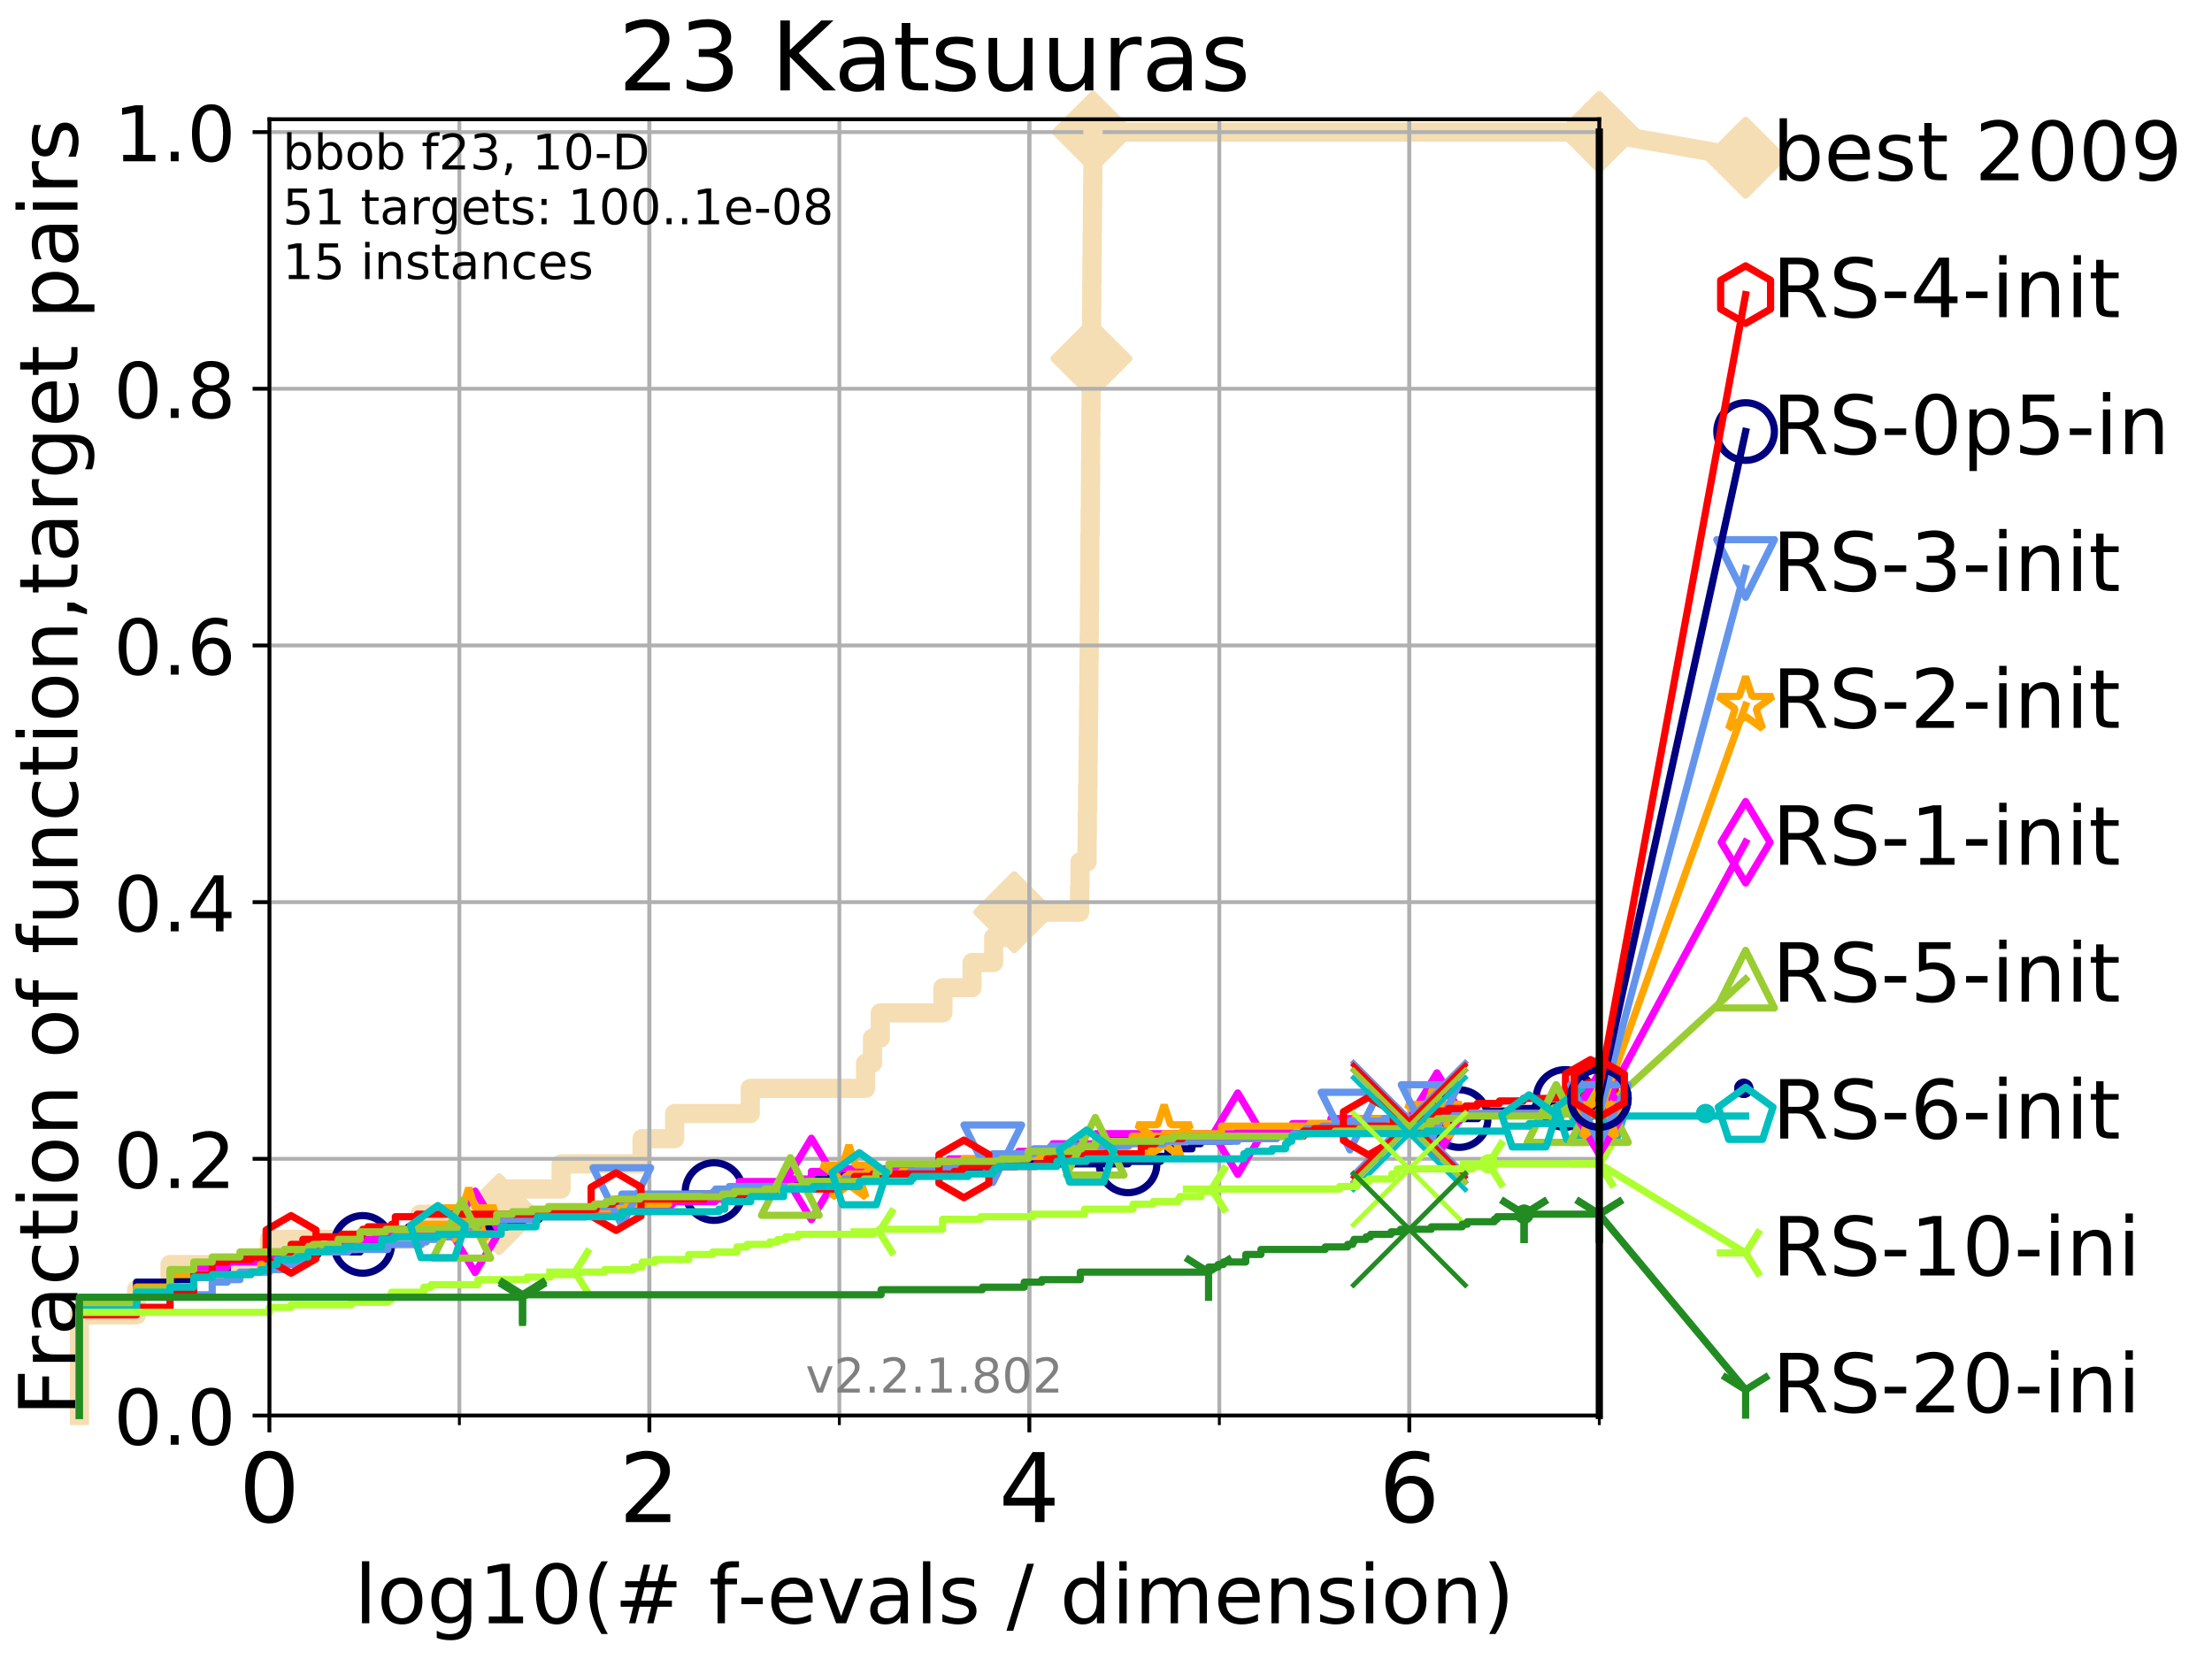 <?xml version="1.0" encoding="utf-8" standalone="no"?>
<!DOCTYPE svg PUBLIC "-//W3C//DTD SVG 1.1//EN"
  "http://www.w3.org/Graphics/SVG/1.1/DTD/svg11.dtd">
<!-- Created with matplotlib (http://matplotlib.org/) -->
<svg height="345.6pt" version="1.1" viewBox="0 0 460.8 345.6" width="460.8pt" xmlns="http://www.w3.org/2000/svg" xmlns:xlink="http://www.w3.org/1999/xlink">
 <defs>
  <style type="text/css">
*{stroke-linecap:butt;stroke-linejoin:round;}
  </style>
 </defs>
 <g id="figure_1">
  <g id="patch_1">
   <path d="M 0 345.6 
L 460.8 345.6 
L 460.8 0 
L 0 0 
z
" style="fill:#ffffff;"/>
  </g>
  <g id="axes_1">
   <g id="patch_2">
    <path d="M 56.12 294.88 
L 333.168 294.88 
L 333.168 24.84 
L 56.12 24.84 
z
" style="fill:#ffffff;"/>
   </g>
   <g id="line2d_1">
    <path d="M 16.542 294.88 
L 16.542 273.91 
L 28.456 273.91 
L 28.456 268.668 
L 35.425 268.668 
L 35.425 263.425 
L 56.12 263.425 
L 56.12 258.183 
L 87.482 258.183 
L 87.482 252.94 
L 103.991 252.94 
L 103.991 247.698 
L 116.884 247.698 
L 116.884 242.455 
L 133.75 242.455 
L 133.75 237.213 
L 140.549 237.213 
L 140.549 231.97 
L 156.301 231.97 
L 156.301 226.728 
L 180.315 226.728 
L 180.315 221.485 
L 181.751 221.485 
L 181.751 216.243 
L 183.384 216.243 
L 183.384 211 
L 196.431 211 
L 196.431 205.758 
L 202.492 205.758 
L 202.492 200.515 
L 206.992 200.515 
L 206.992 195.273 
L 211.28 195.273 
L 211.28 190.03 
L 224.905 190.03 
L 224.905 184.788 
L 224.979 184.788 
L 224.979 179.546 
L 226.457 179.546 
L 226.457 174.303 
L 226.506 174.303 
L 226.506 169.061 
L 226.568 169.061 
L 226.568 163.818 
L 226.646 163.818 
L 226.646 158.576 
L 226.705 158.576 
L 226.705 153.333 
L 226.753 153.333 
L 226.753 148.091 
L 226.802 148.091 
L 226.802 142.848 
L 226.843 142.848 
L 226.843 137.606 
L 226.89 137.606 
L 226.89 132.363 
L 226.936 132.363 
L 226.936 127.121 
L 226.975 127.121 
L 226.975 121.878 
L 227.016 121.878 
L 227.016 116.636 
L 227.053 116.636 
L 227.053 111.393 
L 227.098 111.393 
L 227.098 106.151 
L 227.151 106.151 
L 227.151 100.908 
L 227.186 100.908 
L 227.186 95.666 
L 227.215 95.666 
L 227.215 90.423 
L 227.254 90.423 
L 227.254 85.181 
L 227.298 85.181 
L 227.298 79.938 
L 227.33 79.938 
L 227.33 74.696 
L 227.367 74.696 
L 227.367 69.453 
L 227.402 69.453 
L 227.402 64.211 
L 227.438 64.211 
L 227.438 58.969 
L 227.471 58.969 
L 227.471 53.726 
L 227.515 53.726 
L 227.515 48.484 
L 227.568 48.484 
L 227.568 43.241 
L 227.617 43.241 
L 227.617 37.999 
L 227.662 37.999 
L 227.662 32.756 
L 227.699 32.756 
L 227.699 27.514 
L 333.168 27.514 
" style="fill:none;stroke:#f5deb3;stroke-linecap:square;stroke-width:4;"/>
   </g>
   <g id="line2d_2">
    <defs>
     <path d="M -0 7.778 
L 7.778 0 
L 0 -7.778 
L -7.778 -0 
z
" id="m088a28352d" style="stroke:#f5deb3;stroke-linejoin:miter;stroke-width:1.5;"/>
    </defs>
    <g>
     <use style="fill:#f5deb3;stroke:#f5deb3;stroke-linejoin:miter;stroke-width:1.5;" x="103.991" xlink:href="#m088a28352d" y="252.94"/>
     <use style="fill:#f5deb3;stroke:#f5deb3;stroke-linejoin:miter;stroke-width:1.5;" x="211.28" xlink:href="#m088a28352d" y="190.03"/>
     <use style="fill:#f5deb3;stroke:#f5deb3;stroke-linejoin:miter;stroke-width:1.5;" x="227.367" xlink:href="#m088a28352d" y="74.696"/>
     <use style="fill:#f5deb3;stroke:#f5deb3;stroke-linejoin:miter;stroke-width:1.5;" x="227.699" xlink:href="#m088a28352d" y="27.514"/>
     <use style="fill:#f5deb3;stroke:#f5deb3;stroke-linejoin:miter;stroke-width:1.5;" x="227.699" xlink:href="#m088a28352d" y="27.514"/>
     <use style="fill:#f5deb3;stroke:#f5deb3;stroke-linejoin:miter;stroke-width:1.5;" x="333.168" xlink:href="#m088a28352d" y="27.514"/>
    </g>
   </g>
   <g id="line2d_3">
    <path style="fill:none;stroke:#f5deb3;stroke-linecap:square;stroke-width:4;"/>
    <g/>
   </g>
   <g id="line2d_4">
    <path d="M 333.168 27.514 
L 363.643 32.861 
" style="fill:none;stroke:#f5deb3;stroke-linecap:square;stroke-width:4;"/>
    <g>
     <use style="fill:#f5deb3;stroke:#f5deb3;stroke-linejoin:miter;stroke-width:1.5;" x="333.168" xlink:href="#m088a28352d" y="27.514"/>
     <use style="fill:#f5deb3;stroke:#f5deb3;stroke-linejoin:miter;stroke-width:1.5;" x="363.643" xlink:href="#m088a28352d" y="32.861"/>
    </g>
   </g>
   <g id="matplotlib.axis_1">
    <g id="xtick_1">
     <g id="line2d_5">
      <path clip-path="url(#pea5f0c7f3a)" d="M 56.12 294.88 
L 56.12 24.84 
" style="fill:none;stroke:#b0b0b0;stroke-linecap:square;stroke-width:0.8;"/>
     </g>
     <g id="line2d_6">
      <defs>
       <path d="M 0 0 
L 0 3.5 
" id="m000d2945d0" style="stroke:#000000;stroke-width:0.8;"/>
      </defs>
      <g>
       <use style="stroke:#000000;stroke-width:0.8;" x="56.12" xlink:href="#m000d2945d0" y="294.88"/>
      </g>
     </g>
     <g id="text_1">
      <!-- 0 -->
      <defs>
       <path d="M 31.781 66.406 
Q 24.172 66.406 20.328 58.906 
Q 16.5 51.422 16.5 36.375 
Q 16.5 21.391 20.328 13.891 
Q 24.172 6.391 31.781 6.391 
Q 39.453 6.391 43.281 13.891 
Q 47.125 21.391 47.125 36.375 
Q 47.125 51.422 43.281 58.906 
Q 39.453 66.406 31.781 66.406 
z
M 31.781 74.219 
Q 44.047 74.219 50.516 64.516 
Q 56.984 54.828 56.984 36.375 
Q 56.984 17.969 50.516 8.266 
Q 44.047 -1.422 31.781 -1.422 
Q 19.531 -1.422 13.062 8.266 
Q 6.594 17.969 6.594 36.375 
Q 6.594 54.828 13.062 64.516 
Q 19.531 74.219 31.781 74.219 
z
" id="DejaVuSans-30"/>
      </defs>
      <g transform="translate(49.758 317.077)scale(0.2 -0.2)">
       <use xlink:href="#DejaVuSans-30"/>
      </g>
     </g>
    </g>
    <g id="xtick_2">
     <g id="line2d_7">
      <path clip-path="url(#pea5f0c7f3a)" d="M 135.277 294.88 
L 135.277 24.84 
" style="fill:none;stroke:#b0b0b0;stroke-linecap:square;stroke-width:0.8;"/>
     </g>
     <g id="line2d_8">
      <g>
       <use style="stroke:#000000;stroke-width:0.8;" x="135.277" xlink:href="#m000d2945d0" y="294.88"/>
      </g>
     </g>
     <g id="text_2">
      <!-- 2 -->
      <defs>
       <path d="M 19.188 8.297 
L 53.609 8.297 
L 53.609 0 
L 7.328 0 
L 7.328 8.297 
Q 12.938 14.109 22.625 23.891 
Q 32.328 33.688 34.812 36.531 
Q 39.547 41.844 41.422 45.531 
Q 43.312 49.219 43.312 52.781 
Q 43.312 58.594 39.234 62.25 
Q 35.156 65.922 28.609 65.922 
Q 23.969 65.922 18.812 64.312 
Q 13.672 62.703 7.812 59.422 
L 7.812 69.391 
Q 13.766 71.781 18.938 73 
Q 24.125 74.219 28.422 74.219 
Q 39.75 74.219 46.484 68.547 
Q 53.219 62.891 53.219 53.422 
Q 53.219 48.922 51.531 44.891 
Q 49.859 40.875 45.406 35.406 
Q 44.188 33.984 37.641 27.219 
Q 31.109 20.453 19.188 8.297 
z
" id="DejaVuSans-32"/>
      </defs>
      <g transform="translate(128.914 317.077)scale(0.2 -0.2)">
       <use xlink:href="#DejaVuSans-32"/>
      </g>
     </g>
    </g>
    <g id="xtick_3">
     <g id="line2d_9">
      <path clip-path="url(#pea5f0c7f3a)" d="M 214.433 294.88 
L 214.433 24.84 
" style="fill:none;stroke:#b0b0b0;stroke-linecap:square;stroke-width:0.8;"/>
     </g>
     <g id="line2d_10">
      <g>
       <use style="stroke:#000000;stroke-width:0.8;" x="214.433" xlink:href="#m000d2945d0" y="294.88"/>
      </g>
     </g>
     <g id="text_3">
      <!-- 4 -->
      <defs>
       <path d="M 37.797 64.312 
L 12.891 25.391 
L 37.797 25.391 
z
M 35.203 72.906 
L 47.609 72.906 
L 47.609 25.391 
L 58.016 25.391 
L 58.016 17.188 
L 47.609 17.188 
L 47.609 0 
L 37.797 0 
L 37.797 17.188 
L 4.891 17.188 
L 4.891 26.703 
z
" id="DejaVuSans-34"/>
      </defs>
      <g transform="translate(208.071 317.077)scale(0.2 -0.2)">
       <use xlink:href="#DejaVuSans-34"/>
      </g>
     </g>
    </g>
    <g id="xtick_4">
     <g id="line2d_11">
      <path clip-path="url(#pea5f0c7f3a)" d="M 293.59 294.88 
L 293.59 24.84 
" style="fill:none;stroke:#b0b0b0;stroke-linecap:square;stroke-width:0.8;"/>
     </g>
     <g id="line2d_12">
      <g>
       <use style="stroke:#000000;stroke-width:0.8;" x="293.59" xlink:href="#m000d2945d0" y="294.88"/>
      </g>
     </g>
     <g id="text_4">
      <!-- 6 -->
      <defs>
       <path d="M 33.016 40.375 
Q 26.375 40.375 22.484 35.828 
Q 18.609 31.297 18.609 23.391 
Q 18.609 15.531 22.484 10.953 
Q 26.375 6.391 33.016 6.391 
Q 39.656 6.391 43.531 10.953 
Q 47.406 15.531 47.406 23.391 
Q 47.406 31.297 43.531 35.828 
Q 39.656 40.375 33.016 40.375 
z
M 52.594 71.297 
L 52.594 62.312 
Q 48.875 64.062 45.094 64.984 
Q 41.312 65.922 37.594 65.922 
Q 27.828 65.922 22.672 59.328 
Q 17.531 52.734 16.797 39.406 
Q 19.672 43.656 24.016 45.922 
Q 28.375 48.188 33.594 48.188 
Q 44.578 48.188 50.953 41.516 
Q 57.328 34.859 57.328 23.391 
Q 57.328 12.156 50.688 5.359 
Q 44.047 -1.422 33.016 -1.422 
Q 20.359 -1.422 13.672 8.266 
Q 6.984 17.969 6.984 36.375 
Q 6.984 53.656 15.188 63.938 
Q 23.391 74.219 37.203 74.219 
Q 40.922 74.219 44.703 73.484 
Q 48.484 72.75 52.594 71.297 
z
" id="DejaVuSans-36"/>
      </defs>
      <g transform="translate(287.227 317.077)scale(0.2 -0.2)">
       <use xlink:href="#DejaVuSans-36"/>
      </g>
     </g>
    </g>
    <g id="xtick_5">
     <g id="line2d_13">
      <path clip-path="url(#pea5f0c7f3a)" d="M 56.12 294.88 
L 56.12 24.84 
" style="fill:none;stroke:#b0b0b0;stroke-linecap:square;stroke-width:0.8;"/>
     </g>
     <g id="line2d_14">
      <defs>
       <path d="M 0 0 
L 0 2 
" id="m6394590436" style="stroke:#000000;stroke-width:0.6;"/>
      </defs>
      <g>
       <use style="stroke:#000000;stroke-width:0.6;" x="56.12" xlink:href="#m6394590436" y="294.88"/>
      </g>
     </g>
    </g>
    <g id="xtick_6">
     <g id="line2d_15">
      <path clip-path="url(#pea5f0c7f3a)" d="M 95.698 294.88 
L 95.698 24.84 
" style="fill:none;stroke:#b0b0b0;stroke-linecap:square;stroke-width:0.8;"/>
     </g>
     <g id="line2d_16">
      <g>
       <use style="stroke:#000000;stroke-width:0.6;" x="95.698" xlink:href="#m6394590436" y="294.88"/>
      </g>
     </g>
    </g>
    <g id="xtick_7">
     <g id="line2d_17">
      <path clip-path="url(#pea5f0c7f3a)" d="M 135.277 294.88 
L 135.277 24.84 
" style="fill:none;stroke:#b0b0b0;stroke-linecap:square;stroke-width:0.8;"/>
     </g>
     <g id="line2d_18">
      <g>
       <use style="stroke:#000000;stroke-width:0.6;" x="135.277" xlink:href="#m6394590436" y="294.88"/>
      </g>
     </g>
    </g>
    <g id="xtick_8">
     <g id="line2d_19">
      <path clip-path="url(#pea5f0c7f3a)" d="M 174.855 294.88 
L 174.855 24.84 
" style="fill:none;stroke:#b0b0b0;stroke-linecap:square;stroke-width:0.8;"/>
     </g>
     <g id="line2d_20">
      <g>
       <use style="stroke:#000000;stroke-width:0.6;" x="174.855" xlink:href="#m6394590436" y="294.88"/>
      </g>
     </g>
    </g>
    <g id="xtick_9">
     <g id="line2d_21">
      <path clip-path="url(#pea5f0c7f3a)" d="M 214.433 294.88 
L 214.433 24.84 
" style="fill:none;stroke:#b0b0b0;stroke-linecap:square;stroke-width:0.8;"/>
     </g>
     <g id="line2d_22">
      <g>
       <use style="stroke:#000000;stroke-width:0.6;" x="214.433" xlink:href="#m6394590436" y="294.88"/>
      </g>
     </g>
    </g>
    <g id="xtick_10">
     <g id="line2d_23">
      <path clip-path="url(#pea5f0c7f3a)" d="M 254.011 294.88 
L 254.011 24.84 
" style="fill:none;stroke:#b0b0b0;stroke-linecap:square;stroke-width:0.8;"/>
     </g>
     <g id="line2d_24">
      <g>
       <use style="stroke:#000000;stroke-width:0.6;" x="254.011" xlink:href="#m6394590436" y="294.88"/>
      </g>
     </g>
    </g>
    <g id="xtick_11">
     <g id="line2d_25">
      <path clip-path="url(#pea5f0c7f3a)" d="M 293.59 294.88 
L 293.59 24.84 
" style="fill:none;stroke:#b0b0b0;stroke-linecap:square;stroke-width:0.8;"/>
     </g>
     <g id="line2d_26">
      <g>
       <use style="stroke:#000000;stroke-width:0.6;" x="293.59" xlink:href="#m6394590436" y="294.88"/>
      </g>
     </g>
    </g>
    <g id="xtick_12">
     <g id="line2d_27">
      <path clip-path="url(#pea5f0c7f3a)" d="M 333.168 294.88 
L 333.168 24.84 
" style="fill:none;stroke:#b0b0b0;stroke-linecap:square;stroke-width:0.8;"/>
     </g>
     <g id="line2d_28">
      <g>
       <use style="stroke:#000000;stroke-width:0.6;" x="333.168" xlink:href="#m6394590436" y="294.88"/>
      </g>
     </g>
    </g>
    <g id="text_5">
     <!-- log10(# f-evals / dimension) -->
     <defs>
      <path d="M 9.422 75.984 
L 18.406 75.984 
L 18.406 0 
L 9.422 0 
z
" id="DejaVuSans-6c"/>
      <path d="M 30.609 48.391 
Q 23.391 48.391 19.188 42.75 
Q 14.984 37.109 14.984 27.297 
Q 14.984 17.484 19.156 11.844 
Q 23.344 6.203 30.609 6.203 
Q 37.797 6.203 41.984 11.859 
Q 46.188 17.531 46.188 27.297 
Q 46.188 37.016 41.984 42.703 
Q 37.797 48.391 30.609 48.391 
z
M 30.609 56 
Q 42.328 56 49.016 48.375 
Q 55.719 40.766 55.719 27.297 
Q 55.719 13.875 49.016 6.219 
Q 42.328 -1.422 30.609 -1.422 
Q 18.844 -1.422 12.172 6.219 
Q 5.516 13.875 5.516 27.297 
Q 5.516 40.766 12.172 48.375 
Q 18.844 56 30.609 56 
z
" id="DejaVuSans-6f"/>
      <path d="M 45.406 27.984 
Q 45.406 37.75 41.375 43.109 
Q 37.359 48.484 30.078 48.484 
Q 22.859 48.484 18.828 43.109 
Q 14.797 37.75 14.797 27.984 
Q 14.797 18.266 18.828 12.891 
Q 22.859 7.516 30.078 7.516 
Q 37.359 7.516 41.375 12.891 
Q 45.406 18.266 45.406 27.984 
z
M 54.391 6.781 
Q 54.391 -7.172 48.188 -13.984 
Q 42 -20.797 29.203 -20.797 
Q 24.469 -20.797 20.266 -20.094 
Q 16.062 -19.391 12.109 -17.922 
L 12.109 -9.188 
Q 16.062 -11.328 19.922 -12.344 
Q 23.781 -13.375 27.781 -13.375 
Q 36.625 -13.375 41.016 -8.766 
Q 45.406 -4.156 45.406 5.172 
L 45.406 9.625 
Q 42.625 4.781 38.281 2.391 
Q 33.938 0 27.875 0 
Q 17.828 0 11.672 7.656 
Q 5.516 15.328 5.516 27.984 
Q 5.516 40.672 11.672 48.328 
Q 17.828 56 27.875 56 
Q 33.938 56 38.281 53.609 
Q 42.625 51.219 45.406 46.391 
L 45.406 54.688 
L 54.391 54.688 
z
" id="DejaVuSans-67"/>
      <path d="M 12.406 8.297 
L 28.516 8.297 
L 28.516 63.922 
L 10.984 60.406 
L 10.984 69.391 
L 28.422 72.906 
L 38.281 72.906 
L 38.281 8.297 
L 54.391 8.297 
L 54.391 0 
L 12.406 0 
z
" id="DejaVuSans-31"/>
      <path d="M 31 75.875 
Q 24.469 64.656 21.281 53.656 
Q 18.109 42.672 18.109 31.391 
Q 18.109 20.125 21.312 9.062 
Q 24.516 -2 31 -13.188 
L 23.188 -13.188 
Q 15.875 -1.703 12.234 9.375 
Q 8.594 20.453 8.594 31.391 
Q 8.594 42.281 12.203 53.312 
Q 15.828 64.359 23.188 75.875 
z
" id="DejaVuSans-28"/>
      <path d="M 51.125 44 
L 36.922 44 
L 32.812 27.688 
L 47.125 27.688 
z
M 43.797 71.781 
L 38.719 51.516 
L 52.984 51.516 
L 58.109 71.781 
L 65.922 71.781 
L 60.891 51.516 
L 76.125 51.516 
L 76.125 44 
L 58.984 44 
L 54.984 27.688 
L 70.516 27.688 
L 70.516 20.219 
L 53.078 20.219 
L 48 0 
L 40.188 0 
L 45.219 20.219 
L 30.906 20.219 
L 25.875 0 
L 18.016 0 
L 23.094 20.219 
L 7.719 20.219 
L 7.719 27.688 
L 24.906 27.688 
L 29 44 
L 13.281 44 
L 13.281 51.516 
L 30.906 51.516 
L 35.891 71.781 
z
" id="DejaVuSans-23"/>
      <path id="DejaVuSans-20"/>
      <path d="M 37.109 75.984 
L 37.109 68.5 
L 28.516 68.5 
Q 23.688 68.5 21.797 66.547 
Q 19.922 64.594 19.922 59.516 
L 19.922 54.688 
L 34.719 54.688 
L 34.719 47.703 
L 19.922 47.703 
L 19.922 0 
L 10.891 0 
L 10.891 47.703 
L 2.297 47.703 
L 2.297 54.688 
L 10.891 54.688 
L 10.891 58.5 
Q 10.891 67.625 15.141 71.797 
Q 19.391 75.984 28.609 75.984 
z
" id="DejaVuSans-66"/>
      <path d="M 4.891 31.391 
L 31.203 31.391 
L 31.203 23.391 
L 4.891 23.391 
z
" id="DejaVuSans-2d"/>
      <path d="M 56.203 29.594 
L 56.203 25.203 
L 14.891 25.203 
Q 15.484 15.922 20.484 11.062 
Q 25.484 6.203 34.422 6.203 
Q 39.594 6.203 44.453 7.469 
Q 49.312 8.734 54.109 11.281 
L 54.109 2.781 
Q 49.266 0.734 44.188 -0.344 
Q 39.109 -1.422 33.891 -1.422 
Q 20.797 -1.422 13.156 6.188 
Q 5.516 13.812 5.516 26.812 
Q 5.516 40.234 12.766 48.109 
Q 20.016 56 32.328 56 
Q 43.359 56 49.781 48.891 
Q 56.203 41.797 56.203 29.594 
z
M 47.219 32.234 
Q 47.125 39.594 43.094 43.984 
Q 39.062 48.391 32.422 48.391 
Q 24.906 48.391 20.391 44.141 
Q 15.875 39.891 15.188 32.172 
z
" id="DejaVuSans-65"/>
      <path d="M 2.984 54.688 
L 12.5 54.688 
L 29.594 8.797 
L 46.688 54.688 
L 56.203 54.688 
L 35.688 0 
L 23.484 0 
z
" id="DejaVuSans-76"/>
      <path d="M 34.281 27.484 
Q 23.391 27.484 19.188 25 
Q 14.984 22.516 14.984 16.5 
Q 14.984 11.719 18.141 8.906 
Q 21.297 6.109 26.703 6.109 
Q 34.188 6.109 38.703 11.406 
Q 43.219 16.703 43.219 25.484 
L 43.219 27.484 
z
M 52.203 31.203 
L 52.203 0 
L 43.219 0 
L 43.219 8.297 
Q 40.141 3.328 35.547 0.953 
Q 30.953 -1.422 24.312 -1.422 
Q 15.922 -1.422 10.953 3.297 
Q 6 8.016 6 15.922 
Q 6 25.141 12.172 29.828 
Q 18.359 34.516 30.609 34.516 
L 43.219 34.516 
L 43.219 35.406 
Q 43.219 41.609 39.141 45 
Q 35.062 48.391 27.688 48.391 
Q 23 48.391 18.547 47.266 
Q 14.109 46.141 10.016 43.891 
L 10.016 52.203 
Q 14.938 54.109 19.578 55.047 
Q 24.219 56 28.609 56 
Q 40.484 56 46.344 49.844 
Q 52.203 43.703 52.203 31.203 
z
" id="DejaVuSans-61"/>
      <path d="M 44.281 53.078 
L 44.281 44.578 
Q 40.484 46.531 36.375 47.5 
Q 32.281 48.484 27.875 48.484 
Q 21.188 48.484 17.844 46.438 
Q 14.5 44.391 14.5 40.281 
Q 14.5 37.156 16.891 35.375 
Q 19.281 33.594 26.516 31.984 
L 29.594 31.297 
Q 39.156 29.25 43.188 25.516 
Q 47.219 21.781 47.219 15.094 
Q 47.219 7.469 41.188 3.016 
Q 35.156 -1.422 24.609 -1.422 
Q 20.219 -1.422 15.453 -0.562 
Q 10.688 0.297 5.422 2 
L 5.422 11.281 
Q 10.406 8.688 15.234 7.391 
Q 20.062 6.109 24.812 6.109 
Q 31.156 6.109 34.562 8.281 
Q 37.984 10.453 37.984 14.406 
Q 37.984 18.062 35.516 20.016 
Q 33.062 21.969 24.703 23.781 
L 21.578 24.516 
Q 13.234 26.266 9.516 29.906 
Q 5.812 33.547 5.812 39.891 
Q 5.812 47.609 11.281 51.797 
Q 16.75 56 26.812 56 
Q 31.781 56 36.172 55.266 
Q 40.578 54.547 44.281 53.078 
z
" id="DejaVuSans-73"/>
      <path d="M 25.391 72.906 
L 33.688 72.906 
L 8.297 -9.281 
L 0 -9.281 
z
" id="DejaVuSans-2f"/>
      <path d="M 45.406 46.391 
L 45.406 75.984 
L 54.391 75.984 
L 54.391 0 
L 45.406 0 
L 45.406 8.203 
Q 42.578 3.328 38.25 0.953 
Q 33.938 -1.422 27.875 -1.422 
Q 17.969 -1.422 11.734 6.484 
Q 5.516 14.406 5.516 27.297 
Q 5.516 40.188 11.734 48.094 
Q 17.969 56 27.875 56 
Q 33.938 56 38.25 53.625 
Q 42.578 51.266 45.406 46.391 
z
M 14.797 27.297 
Q 14.797 17.391 18.875 11.75 
Q 22.953 6.109 30.078 6.109 
Q 37.203 6.109 41.297 11.75 
Q 45.406 17.391 45.406 27.297 
Q 45.406 37.203 41.297 42.844 
Q 37.203 48.484 30.078 48.484 
Q 22.953 48.484 18.875 42.844 
Q 14.797 37.203 14.797 27.297 
z
" id="DejaVuSans-64"/>
      <path d="M 9.422 54.688 
L 18.406 54.688 
L 18.406 0 
L 9.422 0 
z
M 9.422 75.984 
L 18.406 75.984 
L 18.406 64.594 
L 9.422 64.594 
z
" id="DejaVuSans-69"/>
      <path d="M 52 44.188 
Q 55.375 50.25 60.062 53.125 
Q 64.75 56 71.094 56 
Q 79.641 56 84.281 50.016 
Q 88.922 44.047 88.922 33.016 
L 88.922 0 
L 79.891 0 
L 79.891 32.719 
Q 79.891 40.578 77.094 44.375 
Q 74.312 48.188 68.609 48.188 
Q 61.625 48.188 57.562 43.547 
Q 53.516 38.922 53.516 30.906 
L 53.516 0 
L 44.484 0 
L 44.484 32.719 
Q 44.484 40.625 41.703 44.406 
Q 38.922 48.188 33.109 48.188 
Q 26.219 48.188 22.156 43.531 
Q 18.109 38.875 18.109 30.906 
L 18.109 0 
L 9.078 0 
L 9.078 54.688 
L 18.109 54.688 
L 18.109 46.188 
Q 21.188 51.219 25.484 53.609 
Q 29.781 56 35.688 56 
Q 41.656 56 45.828 52.969 
Q 50 49.953 52 44.188 
z
" id="DejaVuSans-6d"/>
      <path d="M 54.891 33.016 
L 54.891 0 
L 45.906 0 
L 45.906 32.719 
Q 45.906 40.484 42.875 44.328 
Q 39.844 48.188 33.797 48.188 
Q 26.516 48.188 22.312 43.547 
Q 18.109 38.922 18.109 30.906 
L 18.109 0 
L 9.078 0 
L 9.078 54.688 
L 18.109 54.688 
L 18.109 46.188 
Q 21.344 51.125 25.703 53.562 
Q 30.078 56 35.797 56 
Q 45.219 56 50.047 50.172 
Q 54.891 44.344 54.891 33.016 
z
" id="DejaVuSans-6e"/>
      <path d="M 8.016 75.875 
L 15.828 75.875 
Q 23.141 64.359 26.781 53.312 
Q 30.422 42.281 30.422 31.391 
Q 30.422 20.453 26.781 9.375 
Q 23.141 -1.703 15.828 -13.188 
L 8.016 -13.188 
Q 14.5 -2 17.703 9.062 
Q 20.906 20.125 20.906 31.391 
Q 20.906 42.672 17.703 53.656 
Q 14.5 64.656 8.016 75.875 
z
" id="DejaVuSans-29"/>
     </defs>
     <g transform="translate(73.803 338.154)scale(0.17 -0.17)">
      <use xlink:href="#DejaVuSans-6c"/>
      <use x="27.783" xlink:href="#DejaVuSans-6f"/>
      <use x="88.965" xlink:href="#DejaVuSans-67"/>
      <use x="152.441" xlink:href="#DejaVuSans-31"/>
      <use x="216.064" xlink:href="#DejaVuSans-30"/>
      <use x="279.688" xlink:href="#DejaVuSans-28"/>
      <use x="318.701" xlink:href="#DejaVuSans-23"/>
      <use x="402.49" xlink:href="#DejaVuSans-20"/>
      <use x="434.277" xlink:href="#DejaVuSans-66"/>
      <use x="469.404" xlink:href="#DejaVuSans-2d"/>
      <use x="505.488" xlink:href="#DejaVuSans-65"/>
      <use x="567.012" xlink:href="#DejaVuSans-76"/>
      <use x="626.191" xlink:href="#DejaVuSans-61"/>
      <use x="687.471" xlink:href="#DejaVuSans-6c"/>
      <use x="715.254" xlink:href="#DejaVuSans-73"/>
      <use x="767.354" xlink:href="#DejaVuSans-20"/>
      <use x="799.141" xlink:href="#DejaVuSans-2f"/>
      <use x="832.832" xlink:href="#DejaVuSans-20"/>
      <use x="864.619" xlink:href="#DejaVuSans-64"/>
      <use x="928.096" xlink:href="#DejaVuSans-69"/>
      <use x="955.879" xlink:href="#DejaVuSans-6d"/>
      <use x="1053.291" xlink:href="#DejaVuSans-65"/>
      <use x="1114.814" xlink:href="#DejaVuSans-6e"/>
      <use x="1178.193" xlink:href="#DejaVuSans-73"/>
      <use x="1230.293" xlink:href="#DejaVuSans-69"/>
      <use x="1258.076" xlink:href="#DejaVuSans-6f"/>
      <use x="1319.258" xlink:href="#DejaVuSans-6e"/>
      <use x="1382.637" xlink:href="#DejaVuSans-29"/>
     </g>
    </g>
   </g>
   <g id="matplotlib.axis_2">
    <g id="ytick_1">
     <g id="line2d_29">
      <path clip-path="url(#pea5f0c7f3a)" d="M 56.12 294.88 
L 333.168 294.88 
" style="fill:none;stroke:#b0b0b0;stroke-linecap:square;stroke-width:0.8;"/>
     </g>
     <g id="line2d_30">
      <defs>
       <path d="M 0 0 
L -3.5 0 
" id="mfbcc9a5498" style="stroke:#000000;stroke-width:0.8;"/>
      </defs>
      <g>
       <use style="stroke:#000000;stroke-width:0.8;" x="56.12" xlink:href="#mfbcc9a5498" y="294.88"/>
      </g>
     </g>
     <g id="text_6">
      <!-- 0.0 -->
      <defs>
       <path d="M 10.688 12.406 
L 21 12.406 
L 21 0 
L 10.688 0 
z
" id="DejaVuSans-2e"/>
      </defs>
      <g transform="translate(23.675 300.959)scale(0.16 -0.16)">
       <use xlink:href="#DejaVuSans-30"/>
       <use x="63.623" xlink:href="#DejaVuSans-2e"/>
       <use x="95.41" xlink:href="#DejaVuSans-30"/>
      </g>
     </g>
    </g>
    <g id="ytick_2">
     <g id="line2d_31">
      <path clip-path="url(#pea5f0c7f3a)" d="M 56.12 241.407 
L 333.168 241.407 
" style="fill:none;stroke:#b0b0b0;stroke-linecap:square;stroke-width:0.8;"/>
     </g>
     <g id="line2d_32">
      <g>
       <use style="stroke:#000000;stroke-width:0.8;" x="56.12" xlink:href="#mfbcc9a5498" y="241.407"/>
      </g>
     </g>
     <g id="text_7">
      <!-- 0.2 -->
      <g transform="translate(23.675 247.485)scale(0.16 -0.16)">
       <use xlink:href="#DejaVuSans-30"/>
       <use x="63.623" xlink:href="#DejaVuSans-2e"/>
       <use x="95.41" xlink:href="#DejaVuSans-32"/>
      </g>
     </g>
    </g>
    <g id="ytick_3">
     <g id="line2d_33">
      <path clip-path="url(#pea5f0c7f3a)" d="M 56.12 187.933 
L 333.168 187.933 
" style="fill:none;stroke:#b0b0b0;stroke-linecap:square;stroke-width:0.8;"/>
     </g>
     <g id="line2d_34">
      <g>
       <use style="stroke:#000000;stroke-width:0.8;" x="56.12" xlink:href="#mfbcc9a5498" y="187.933"/>
      </g>
     </g>
     <g id="text_8">
      <!-- 0.4 -->
      <g transform="translate(23.675 194.012)scale(0.16 -0.16)">
       <use xlink:href="#DejaVuSans-30"/>
       <use x="63.623" xlink:href="#DejaVuSans-2e"/>
       <use x="95.41" xlink:href="#DejaVuSans-34"/>
      </g>
     </g>
    </g>
    <g id="ytick_4">
     <g id="line2d_35">
      <path clip-path="url(#pea5f0c7f3a)" d="M 56.12 134.46 
L 333.168 134.46 
" style="fill:none;stroke:#b0b0b0;stroke-linecap:square;stroke-width:0.8;"/>
     </g>
     <g id="line2d_36">
      <g>
       <use style="stroke:#000000;stroke-width:0.8;" x="56.12" xlink:href="#mfbcc9a5498" y="134.46"/>
      </g>
     </g>
     <g id="text_9">
      <!-- 0.6 -->
      <g transform="translate(23.675 140.539)scale(0.16 -0.16)">
       <use xlink:href="#DejaVuSans-30"/>
       <use x="63.623" xlink:href="#DejaVuSans-2e"/>
       <use x="95.41" xlink:href="#DejaVuSans-36"/>
      </g>
     </g>
    </g>
    <g id="ytick_5">
     <g id="line2d_37">
      <path clip-path="url(#pea5f0c7f3a)" d="M 56.12 80.987 
L 333.168 80.987 
" style="fill:none;stroke:#b0b0b0;stroke-linecap:square;stroke-width:0.8;"/>
     </g>
     <g id="line2d_38">
      <g>
       <use style="stroke:#000000;stroke-width:0.8;" x="56.12" xlink:href="#mfbcc9a5498" y="80.987"/>
      </g>
     </g>
     <g id="text_10">
      <!-- 0.8 -->
      <defs>
       <path d="M 31.781 34.625 
Q 24.75 34.625 20.719 30.859 
Q 16.703 27.094 16.703 20.516 
Q 16.703 13.922 20.719 10.156 
Q 24.75 6.391 31.781 6.391 
Q 38.812 6.391 42.859 10.172 
Q 46.922 13.969 46.922 20.516 
Q 46.922 27.094 42.891 30.859 
Q 38.875 34.625 31.781 34.625 
z
M 21.922 38.812 
Q 15.578 40.375 12.031 44.719 
Q 8.5 49.078 8.5 55.328 
Q 8.5 64.062 14.719 69.141 
Q 20.953 74.219 31.781 74.219 
Q 42.672 74.219 48.875 69.141 
Q 55.078 64.062 55.078 55.328 
Q 55.078 49.078 51.531 44.719 
Q 48 40.375 41.703 38.812 
Q 48.828 37.156 52.797 32.312 
Q 56.781 27.484 56.781 20.516 
Q 56.781 9.906 50.312 4.234 
Q 43.844 -1.422 31.781 -1.422 
Q 19.734 -1.422 13.25 4.234 
Q 6.781 9.906 6.781 20.516 
Q 6.781 27.484 10.781 32.312 
Q 14.797 37.156 21.922 38.812 
z
M 18.312 54.391 
Q 18.312 48.734 21.844 45.562 
Q 25.391 42.391 31.781 42.391 
Q 38.141 42.391 41.719 45.562 
Q 45.312 48.734 45.312 54.391 
Q 45.312 60.062 41.719 63.234 
Q 38.141 66.406 31.781 66.406 
Q 25.391 66.406 21.844 63.234 
Q 18.312 60.062 18.312 54.391 
z
" id="DejaVuSans-38"/>
      </defs>
      <g transform="translate(23.675 87.066)scale(0.16 -0.16)">
       <use xlink:href="#DejaVuSans-30"/>
       <use x="63.623" xlink:href="#DejaVuSans-2e"/>
       <use x="95.41" xlink:href="#DejaVuSans-38"/>
      </g>
     </g>
    </g>
    <g id="ytick_6">
     <g id="line2d_39">
      <path clip-path="url(#pea5f0c7f3a)" d="M 56.12 27.514 
L 333.168 27.514 
" style="fill:none;stroke:#b0b0b0;stroke-linecap:square;stroke-width:0.8;"/>
     </g>
     <g id="line2d_40">
      <g>
       <use style="stroke:#000000;stroke-width:0.8;" x="56.12" xlink:href="#mfbcc9a5498" y="27.514"/>
      </g>
     </g>
     <g id="text_11">
      <!-- 1.0 -->
      <g transform="translate(23.675 33.592)scale(0.16 -0.16)">
       <use xlink:href="#DejaVuSans-31"/>
       <use x="63.623" xlink:href="#DejaVuSans-2e"/>
       <use x="95.41" xlink:href="#DejaVuSans-30"/>
      </g>
     </g>
    </g>
    <g id="text_12">
     <!-- Fraction of function,target pairs -->
     <defs>
      <path d="M 9.812 72.906 
L 51.703 72.906 
L 51.703 64.594 
L 19.672 64.594 
L 19.672 43.109 
L 48.578 43.109 
L 48.578 34.812 
L 19.672 34.812 
L 19.672 0 
L 9.812 0 
z
" id="DejaVuSans-46"/>
      <path d="M 41.109 46.297 
Q 39.594 47.172 37.812 47.578 
Q 36.031 48 33.891 48 
Q 26.266 48 22.188 43.047 
Q 18.109 38.094 18.109 28.812 
L 18.109 0 
L 9.078 0 
L 9.078 54.688 
L 18.109 54.688 
L 18.109 46.188 
Q 20.953 51.172 25.484 53.578 
Q 30.031 56 36.531 56 
Q 37.453 56 38.578 55.875 
Q 39.703 55.766 41.062 55.516 
z
" id="DejaVuSans-72"/>
      <path d="M 48.781 52.594 
L 48.781 44.188 
Q 44.969 46.297 41.141 47.344 
Q 37.312 48.391 33.406 48.391 
Q 24.656 48.391 19.812 42.844 
Q 14.984 37.312 14.984 27.297 
Q 14.984 17.281 19.812 11.734 
Q 24.656 6.203 33.406 6.203 
Q 37.312 6.203 41.141 7.25 
Q 44.969 8.297 48.781 10.406 
L 48.781 2.094 
Q 45.016 0.344 40.984 -0.531 
Q 36.969 -1.422 32.422 -1.422 
Q 20.062 -1.422 12.781 6.344 
Q 5.516 14.109 5.516 27.297 
Q 5.516 40.672 12.859 48.328 
Q 20.219 56 33.016 56 
Q 37.156 56 41.109 55.141 
Q 45.062 54.297 48.781 52.594 
z
" id="DejaVuSans-63"/>
      <path d="M 18.312 70.219 
L 18.312 54.688 
L 36.812 54.688 
L 36.812 47.703 
L 18.312 47.703 
L 18.312 18.016 
Q 18.312 11.328 20.141 9.422 
Q 21.969 7.516 27.594 7.516 
L 36.812 7.516 
L 36.812 0 
L 27.594 0 
Q 17.188 0 13.234 3.875 
Q 9.281 7.766 9.281 18.016 
L 9.281 47.703 
L 2.688 47.703 
L 2.688 54.688 
L 9.281 54.688 
L 9.281 70.219 
z
" id="DejaVuSans-74"/>
      <path d="M 8.5 21.578 
L 8.5 54.688 
L 17.484 54.688 
L 17.484 21.922 
Q 17.484 14.156 20.5 10.266 
Q 23.531 6.391 29.594 6.391 
Q 36.859 6.391 41.078 11.031 
Q 45.312 15.672 45.312 23.688 
L 45.312 54.688 
L 54.297 54.688 
L 54.297 0 
L 45.312 0 
L 45.312 8.406 
Q 42.047 3.422 37.719 1 
Q 33.406 -1.422 27.688 -1.422 
Q 18.266 -1.422 13.375 4.438 
Q 8.5 10.297 8.5 21.578 
z
M 31.109 56 
z
" id="DejaVuSans-75"/>
      <path d="M 11.719 12.406 
L 22.016 12.406 
L 22.016 4 
L 14.016 -11.625 
L 7.719 -11.625 
L 11.719 4 
z
" id="DejaVuSans-2c"/>
      <path d="M 18.109 8.203 
L 18.109 -20.797 
L 9.078 -20.797 
L 9.078 54.688 
L 18.109 54.688 
L 18.109 46.391 
Q 20.953 51.266 25.266 53.625 
Q 29.594 56 35.594 56 
Q 45.562 56 51.781 48.094 
Q 58.016 40.188 58.016 27.297 
Q 58.016 14.406 51.781 6.484 
Q 45.562 -1.422 35.594 -1.422 
Q 29.594 -1.422 25.266 0.953 
Q 20.953 3.328 18.109 8.203 
z
M 48.688 27.297 
Q 48.688 37.203 44.609 42.844 
Q 40.531 48.484 33.406 48.484 
Q 26.266 48.484 22.188 42.844 
Q 18.109 37.203 18.109 27.297 
Q 18.109 17.391 22.188 11.75 
Q 26.266 6.109 33.406 6.109 
Q 40.531 6.109 44.609 11.75 
Q 48.688 17.391 48.688 27.297 
z
" id="DejaVuSans-70"/>
     </defs>
     <g transform="translate(16.14 294.999)rotate(-90)scale(0.17 -0.17)">
      <use xlink:href="#DejaVuSans-46"/>
      <use x="57.41" xlink:href="#DejaVuSans-72"/>
      <use x="98.523" xlink:href="#DejaVuSans-61"/>
      <use x="159.803" xlink:href="#DejaVuSans-63"/>
      <use x="214.783" xlink:href="#DejaVuSans-74"/>
      <use x="253.992" xlink:href="#DejaVuSans-69"/>
      <use x="281.775" xlink:href="#DejaVuSans-6f"/>
      <use x="342.957" xlink:href="#DejaVuSans-6e"/>
      <use x="406.336" xlink:href="#DejaVuSans-20"/>
      <use x="438.123" xlink:href="#DejaVuSans-6f"/>
      <use x="499.305" xlink:href="#DejaVuSans-66"/>
      <use x="534.51" xlink:href="#DejaVuSans-20"/>
      <use x="566.297" xlink:href="#DejaVuSans-66"/>
      <use x="601.502" xlink:href="#DejaVuSans-75"/>
      <use x="664.881" xlink:href="#DejaVuSans-6e"/>
      <use x="728.26" xlink:href="#DejaVuSans-63"/>
      <use x="783.24" xlink:href="#DejaVuSans-74"/>
      <use x="822.449" xlink:href="#DejaVuSans-69"/>
      <use x="850.232" xlink:href="#DejaVuSans-6f"/>
      <use x="911.414" xlink:href="#DejaVuSans-6e"/>
      <use x="974.793" xlink:href="#DejaVuSans-2c"/>
      <use x="1006.58" xlink:href="#DejaVuSans-74"/>
      <use x="1045.789" xlink:href="#DejaVuSans-61"/>
      <use x="1107.068" xlink:href="#DejaVuSans-72"/>
      <use x="1148.166" xlink:href="#DejaVuSans-67"/>
      <use x="1211.643" xlink:href="#DejaVuSans-65"/>
      <use x="1273.166" xlink:href="#DejaVuSans-74"/>
      <use x="1312.375" xlink:href="#DejaVuSans-20"/>
      <use x="1344.162" xlink:href="#DejaVuSans-70"/>
      <use x="1407.639" xlink:href="#DejaVuSans-61"/>
      <use x="1468.918" xlink:href="#DejaVuSans-69"/>
      <use x="1496.701" xlink:href="#DejaVuSans-72"/>
      <use x="1537.814" xlink:href="#DejaVuSans-73"/>
     </g>
    </g>
   </g>
   <g id="line2d_41">
    <defs>
     <path d="M 0 1.5 
C 0.398 1.5 0.779 1.342 1.061 1.061 
C 1.342 0.779 1.5 0.398 1.5 0 
C 1.5 -0.398 1.342 -0.779 1.061 -1.061 
C 0.779 -1.342 0.398 -1.5 0 -1.5 
C -0.398 -1.5 -0.779 -1.342 -1.061 -1.061 
C -1.342 -0.779 -1.5 -0.398 -1.5 0 
C -1.5 0.398 -1.342 0.779 -1.061 1.061 
C -0.779 1.342 -0.398 1.5 0 1.5 
z
" id="maa1dc8af58" style="stroke:#f5deb3;"/>
    </defs>
    <g>
     <use style="fill:#f5deb3;stroke:#f5deb3;" x="227.699" xlink:href="#maa1dc8af58" y="27.514"/>
     <use style="fill:#f5deb3;stroke:#f5deb3;" x="227.699" xlink:href="#maa1dc8af58" y="27.514"/>
    </g>
   </g>
   <g id="line2d_42">
    <defs>
     <path d="M 0 1.5 
C 0.398 1.5 0.779 1.342 1.061 1.061 
C 1.342 0.779 1.5 0.398 1.5 0 
C 1.5 -0.398 1.342 -0.779 1.061 -1.061 
C 0.779 -1.342 0.398 -1.5 0 -1.5 
C -0.398 -1.5 -0.779 -1.342 -1.061 -1.061 
C -1.342 -0.779 -1.5 -0.398 -1.5 0 
C -1.5 0.398 -1.342 0.779 -1.061 1.061 
C -0.779 1.342 -0.398 1.5 0 1.5 
z
" id="mbff80e100d" style="stroke:#000080;"/>
    </defs>
    <g>
     <use style="fill:#000080;stroke:#000080;" x="363.263" xlink:href="#mbff80e100d" y="226.728"/>
     <use style="fill:#000080;stroke:#000080;" x="363.263" xlink:href="#mbff80e100d" y="226.728"/>
    </g>
   </g>
   <g id="line2d_43">
    <path d="M 16.542 294.88 
L 16.542 273.386 
L 28.456 273.386 
L 28.456 267.095 
L 35.425 267.095 
L 35.425 266.571 
L 40.37 266.571 
L 40.37 266.046 
L 44.206 266.046 
L 44.206 264.998 
L 47.34 264.998 
L 47.34 262.377 
L 56.12 262.377 
L 56.12 261.852 
L 57.758 261.852 
L 57.758 261.328 
L 66.223 261.328 
L 66.223 260.804 
L 75.004 260.804 
L 75.004 260.28 
L 75.567 260.28 
L 75.567 259.231 
L 77.653 259.231 
L 77.653 258.183 
L 80.787 258.183 
L 80.787 257.658 
L 81.587 257.658 
L 81.587 256.61 
L 81.973 256.61 
L 81.973 256.086 
L 85.107 256.086 
L 85.107 255.561 
L 105.706 255.561 
L 105.706 254.513 
L 108.856 254.513 
L 108.856 253.989 
L 112.319 253.989 
L 112.319 253.464 
L 122.115 253.464 
L 122.115 252.94 
L 123.362 252.94 
L 123.362 251.892 
L 127.819 251.892 
L 127.819 250.843 
L 131.247 250.843 
L 131.247 250.319 
L 134.176 250.319 
L 134.176 249.27 
L 143.643 249.27 
L 143.643 248.746 
L 148.743 248.746 
L 148.743 248.222 
L 153.807 248.222 
L 153.807 247.698 
L 166.095 247.698 
L 166.095 246.125 
L 170.042 246.125 
L 170.042 245.601 
L 173.095 245.601 
L 173.095 244.552 
L 186.018 244.552 
L 186.018 244.028 
L 195.169 244.028 
L 195.169 243.504 
L 204.748 243.504 
L 204.748 242.979 
L 211.812 242.979 
L 211.812 242.455 
L 234.996 242.455 
L 234.996 241.931 
L 241.759 241.931 
L 241.759 240.882 
L 243.303 240.882 
L 243.303 239.31 
L 248.303 239.31 
L 248.303 238.261 
L 250.081 238.261 
L 250.081 237.737 
L 256.486 237.737 
L 256.486 237.213 
L 260.272 237.213 
L 260.272 236.164 
L 272.488 236.164 
L 272.488 235.64 
L 284.628 235.64 
L 284.628 235.116 
L 290.367 235.116 
L 290.367 234.592 
L 301.623 234.592 
L 301.623 233.543 
L 303.968 233.543 
L 303.968 233.019 
L 307.854 233.019 
L 307.854 232.495 
L 309.986 232.495 
L 309.986 231.446 
L 316.777 231.446 
L 316.777 230.922 
L 319.805 230.922 
L 319.805 230.398 
L 326.009 230.398 
L 326.009 229.873 
L 326.015 229.873 
L 326.015 228.825 
L 333.168 228.825 
" style="fill:none;stroke:#000080;stroke-linecap:square;stroke-width:1.5;"/>
   </g>
   <g id="line2d_44">
    <defs>
     <path d="M 0 6 
C 1.591 6 3.117 5.368 4.243 4.243 
C 5.368 3.117 6 1.591 6 0 
C 6 -1.591 5.368 -3.117 4.243 -4.243 
C 3.117 -5.368 1.591 -6 0 -6 
C -1.591 -6 -3.117 -5.368 -4.243 -4.243 
C -5.368 -3.117 -6 -1.591 -6 0 
C -6 1.591 -5.368 3.117 -4.243 4.243 
C -3.117 5.368 -1.591 6 0 6 
z
" id="mbf1806e8d3" style="stroke:#000080;stroke-width:1.5;"/>
    </defs>
    <g>
     <use style="fill-opacity:0;stroke:#000080;stroke-width:1.5;" x="75.567" xlink:href="#mbf1806e8d3" y="259.231"/>
     <use style="fill-opacity:0;stroke:#000080;stroke-width:1.5;" x="148.743" xlink:href="#mbf1806e8d3" y="248.222"/>
     <use style="fill-opacity:0;stroke:#000080;stroke-width:1.5;" x="234.996" xlink:href="#mbf1806e8d3" y="242.455"/>
     <use style="fill-opacity:0;stroke:#000080;stroke-width:1.5;" x="303.968" xlink:href="#mbf1806e8d3" y="233.019"/>
     <use style="fill-opacity:0;stroke:#000080;stroke-width:1.5;" x="326.015" xlink:href="#mbf1806e8d3" y="228.825"/>
     <use style="fill-opacity:0;stroke:#000080;stroke-width:1.5;" x="333.168" xlink:href="#mbf1806e8d3" y="228.825"/>
    </g>
   </g>
   <g id="line2d_45">
    <path style="fill:none;stroke:#000080;stroke-linecap:square;stroke-width:1.5;"/>
    <g/>
   </g>
   <g id="line2d_46">
    <path clip-path="url(#pea5f0c7f3a)" d="M 293.59 234.592 
" style="fill:none;stroke:#000080;stroke-linecap:square;stroke-width:1.5;"/>
    <defs>
     <path d="M -12 12 
L 12 -12 
M -12 -12 
L 12 12 
" id="m22f1f90031" style="stroke:#000080;"/>
    </defs>
    <g clip-path="url(#pea5f0c7f3a)">
     <use style="fill:#000080;stroke:#000080;" x="293.59" xlink:href="#m22f1f90031" y="234.592"/>
    </g>
   </g>
   <g id="line2d_47">
    <defs>
     <path d="M 0 1.5 
C 0.398 1.5 0.779 1.342 1.061 1.061 
C 1.342 0.779 1.5 0.398 1.5 0 
C 1.5 -0.398 1.342 -0.779 1.061 -1.061 
C 0.779 -1.342 0.398 -1.5 0 -1.5 
C -0.398 -1.5 -0.779 -1.342 -1.061 -1.061 
C -1.342 -0.779 -1.5 -0.398 -1.5 0 
C -1.5 0.398 -1.342 0.779 -1.061 1.061 
C -0.779 1.342 -0.398 1.5 0 1.5 
z
" id="m2844a6155e" style="stroke:#ff00ff;"/>
    </defs>
    <g>
     <use style="fill:#ff00ff;stroke:#ff00ff;" x="299.345" xlink:href="#m2844a6155e" y="231.97"/>
     <use style="fill:#ff00ff;stroke:#ff00ff;" x="299.345" xlink:href="#m2844a6155e" y="231.97"/>
    </g>
   </g>
   <g id="line2d_48">
    <path d="M 16.542 294.88 
L 16.542 270.765 
L 28.456 270.765 
L 28.456 268.143 
L 35.425 268.143 
L 35.425 264.998 
L 40.37 264.998 
L 40.37 263.949 
L 47.34 263.949 
L 47.34 262.901 
L 56.12 262.901 
L 56.12 261.328 
L 59.254 261.328 
L 59.254 260.804 
L 67.153 260.804 
L 67.153 259.755 
L 68.873 259.755 
L 68.873 258.707 
L 76.113 258.707 
L 76.113 258.183 
L 79.949 258.183 
L 79.949 257.134 
L 91.206 257.134 
L 91.206 256.61 
L 98.975 256.61 
L 98.975 256.086 
L 99.534 256.086 
L 99.534 255.037 
L 100.6 255.037 
L 100.6 254.513 
L 105.02 254.513 
L 105.02 253.989 
L 107.353 253.989 
L 107.353 253.464 
L 110.818 253.464 
L 110.818 252.94 
L 122.481 252.94 
L 122.481 252.416 
L 124.069 252.416 
L 124.069 251.892 
L 139.72 251.892 
L 139.72 250.843 
L 140.153 250.843 
L 140.153 250.319 
L 148.992 250.319 
L 148.992 249.795 
L 152.266 249.795 
L 152.266 248.746 
L 153.941 248.746 
L 153.941 247.173 
L 154.034 247.173 
L 154.034 246.125 
L 164.472 246.125 
L 164.472 245.601 
L 169.021 245.601 
L 169.021 244.028 
L 174.569 244.028 
L 174.569 243.504 
L 196.311 243.504 
L 196.311 242.979 
L 197.245 242.979 
L 197.245 241.931 
L 197.745 241.931 
L 197.745 241.407 
L 209.102 241.407 
L 209.102 240.358 
L 212.217 240.358 
L 212.217 239.834 
L 219.331 239.834 
L 219.331 238.261 
L 228.304 238.261 
L 228.304 236.164 
L 257.846 236.164 
L 257.846 235.64 
L 268.595 235.64 
L 268.595 235.116 
L 268.745 235.116 
L 268.745 234.592 
L 269.254 234.592 
L 269.254 234.067 
L 277.254 234.067 
L 277.254 233.019 
L 297.325 233.019 
L 297.325 232.495 
L 299.345 232.495 
L 299.345 231.97 
L 333.168 231.97 
" style="fill:none;stroke:#ff00ff;stroke-linecap:square;stroke-width:1.5;"/>
   </g>
   <g id="line2d_49">
    <defs>
     <path d="M -0 8.485 
L 5.091 0 
L 0 -8.485 
L -5.091 -0 
z
" id="m04b8cad0bd" style="stroke:#ff00ff;stroke-linejoin:miter;stroke-width:1.5;"/>
    </defs>
    <g>
     <use style="fill-opacity:0;stroke:#ff00ff;stroke-linejoin:miter;stroke-width:1.5;" x="98.975" xlink:href="#m04b8cad0bd" y="256.61"/>
     <use style="fill-opacity:0;stroke:#ff00ff;stroke-linejoin:miter;stroke-width:1.5;" x="169.021" xlink:href="#m04b8cad0bd" y="245.601"/>
     <use style="fill-opacity:0;stroke:#ff00ff;stroke-linejoin:miter;stroke-width:1.5;" x="257.846" xlink:href="#m04b8cad0bd" y="236.164"/>
     <use style="fill-opacity:0;stroke:#ff00ff;stroke-linejoin:miter;stroke-width:1.5;" x="299.345" xlink:href="#m04b8cad0bd" y="232.495"/>
     <use style="fill-opacity:0;stroke:#ff00ff;stroke-linejoin:miter;stroke-width:1.5;" x="299.345" xlink:href="#m04b8cad0bd" y="231.97"/>
     <use style="fill-opacity:0;stroke:#ff00ff;stroke-linejoin:miter;stroke-width:1.5;" x="333.168" xlink:href="#m04b8cad0bd" y="231.97"/>
    </g>
   </g>
   <g id="line2d_50">
    <path style="fill:none;stroke:#ff00ff;stroke-linecap:square;stroke-width:1.5;"/>
    <g/>
   </g>
   <g id="line2d_51">
    <path clip-path="url(#pea5f0c7f3a)" d="M 293.59 233.019 
" style="fill:none;stroke:#ff00ff;stroke-linecap:square;stroke-width:1.5;"/>
    <defs>
     <path d="M -12 12 
L 12 -12 
M -12 -12 
L 12 12 
" id="m602196917a" style="stroke:#ff00ff;"/>
    </defs>
    <g clip-path="url(#pea5f0c7f3a)">
     <use style="fill:#ff00ff;stroke:#ff00ff;" x="293.59" xlink:href="#m602196917a" y="233.019"/>
    </g>
   </g>
   <g id="line2d_52">
    <defs>
     <path d="M 0 1.5 
C 0.398 1.5 0.779 1.342 1.061 1.061 
C 1.342 0.779 1.5 0.398 1.5 0 
C 1.5 -0.398 1.342 -0.779 1.061 -1.061 
C 0.779 -1.342 0.398 -1.5 0 -1.5 
C -0.398 -1.5 -0.779 -1.342 -1.061 -1.061 
C -1.342 -0.779 -1.5 -0.398 -1.5 0 
C -1.5 0.398 -1.342 0.779 -1.061 1.061 
C -0.779 1.342 -0.398 1.5 0 1.5 
z
" id="m7cad78634c" style="stroke:#ffa500;"/>
    </defs>
    <g>
     <use style="fill:#ffa500;stroke:#ffa500;" x="298.731" xlink:href="#m7cad78634c" y="231.97"/>
     <use style="fill:#ffa500;stroke:#ffa500;" x="298.731" xlink:href="#m7cad78634c" y="231.97"/>
    </g>
   </g>
   <g id="line2d_53">
    <path d="M 16.542 294.88 
L 16.542 272.862 
L 28.456 272.862 
L 28.456 268.143 
L 35.425 268.143 
L 35.425 265.522 
L 52.284 265.522 
L 52.284 264.998 
L 54.309 264.998 
L 54.309 263.425 
L 56.12 263.425 
L 56.12 262.901 
L 59.254 262.901 
L 59.254 261.852 
L 60.63 261.852 
L 60.63 261.328 
L 63.089 261.328 
L 63.089 260.804 
L 65.241 260.804 
L 65.241 260.28 
L 74.421 260.28 
L 74.421 259.755 
L 79.513 259.755 
L 79.513 259.231 
L 82.351 259.231 
L 82.351 257.658 
L 82.72 257.658 
L 82.72 256.61 
L 85.422 256.61 
L 85.422 256.086 
L 86.036 256.086 
L 86.036 255.037 
L 94.817 255.037 
L 94.817 254.513 
L 94.997 254.513 
L 94.997 253.989 
L 97.646 253.989 
L 97.646 253.464 
L 102.203 253.464 
L 102.203 252.94 
L 119.57 252.94 
L 119.57 251.892 
L 128.495 251.892 
L 128.495 251.367 
L 130.147 251.367 
L 130.147 250.843 
L 139.249 250.843 
L 139.249 249.795 
L 145.513 249.795 
L 145.513 249.27 
L 151.878 249.27 
L 151.878 248.746 
L 152.285 248.746 
L 152.285 248.222 
L 156.011 248.222 
L 156.011 247.698 
L 166.591 247.698 
L 166.591 247.173 
L 169.323 247.173 
L 169.323 246.125 
L 175.244 246.125 
L 175.244 245.601 
L 176.136 245.601 
L 176.136 245.076 
L 176.856 245.076 
L 176.856 244.552 
L 187.835 244.552 
L 187.835 244.028 
L 191.391 244.028 
L 191.391 243.504 
L 193.927 243.504 
L 193.927 242.979 
L 196.307 242.979 
L 196.307 242.455 
L 200.416 242.455 
L 200.416 241.931 
L 200.7 241.931 
L 200.7 241.407 
L 212.106 241.407 
L 212.106 240.882 
L 219.165 240.882 
L 219.165 240.358 
L 229.231 240.358 
L 229.231 238.785 
L 235.189 238.785 
L 235.189 238.261 
L 235.848 238.261 
L 235.848 236.689 
L 242.503 236.689 
L 242.503 236.164 
L 254.463 236.164 
L 254.463 234.592 
L 272.832 234.592 
L 272.832 234.067 
L 282.16 234.067 
L 282.16 233.019 
L 295.545 233.019 
L 295.545 232.495 
L 298.731 232.495 
L 298.731 231.97 
L 333.168 231.97 
" style="fill:none;stroke:#ffa500;stroke-linecap:square;stroke-width:1.5;"/>
   </g>
   <g id="line2d_54">
    <defs>
     <path d="M 0 -6 
L -1.347 -1.854 
L -5.706 -1.854 
L -2.18 0.708 
L -3.527 4.854 
L -0 2.292 
L 3.527 4.854 
L 2.18 0.708 
L 5.706 -1.854 
L 1.347 -1.854 
z
" id="m6ae52f9ec5" style="stroke:#ffa500;stroke-linejoin:bevel;stroke-width:1.5;"/>
    </defs>
    <g>
     <use style="fill-opacity:0;stroke:#ffa500;stroke-linejoin:bevel;stroke-width:1.5;" x="97.646" xlink:href="#m6ae52f9ec5" y="253.464"/>
     <use style="fill-opacity:0;stroke:#ffa500;stroke-linejoin:bevel;stroke-width:1.5;" x="176.856" xlink:href="#m6ae52f9ec5" y="244.552"/>
     <use style="fill-opacity:0;stroke:#ffa500;stroke-linejoin:bevel;stroke-width:1.5;" x="242.503" xlink:href="#m6ae52f9ec5" y="236.164"/>
     <use style="fill-opacity:0;stroke:#ffa500;stroke-linejoin:bevel;stroke-width:1.5;" x="298.731" xlink:href="#m6ae52f9ec5" y="231.97"/>
     <use style="fill-opacity:0;stroke:#ffa500;stroke-linejoin:bevel;stroke-width:1.5;" x="298.731" xlink:href="#m6ae52f9ec5" y="231.97"/>
     <use style="fill-opacity:0;stroke:#ffa500;stroke-linejoin:bevel;stroke-width:1.5;" x="333.168" xlink:href="#m6ae52f9ec5" y="231.97"/>
    </g>
   </g>
   <g id="line2d_55">
    <path style="fill:none;stroke:#ffa500;stroke-linecap:square;stroke-width:1.5;"/>
    <g/>
   </g>
   <g id="line2d_56">
    <path clip-path="url(#pea5f0c7f3a)" d="M 293.59 233.019 
" style="fill:none;stroke:#ffa500;stroke-linecap:square;stroke-width:1.5;"/>
    <defs>
     <path d="M -12 12 
L 12 -12 
M -12 -12 
L 12 12 
" id="m1a89713853" style="stroke:#ffa500;"/>
    </defs>
    <g clip-path="url(#pea5f0c7f3a)">
     <use style="fill:#ffa500;stroke:#ffa500;" x="293.59" xlink:href="#m1a89713853" y="233.019"/>
    </g>
   </g>
   <g id="line2d_57">
    <defs>
     <path d="M 0 1.5 
C 0.398 1.5 0.779 1.342 1.061 1.061 
C 1.342 0.779 1.5 0.398 1.5 0 
C 1.5 -0.398 1.342 -0.779 1.061 -1.061 
C 0.779 -1.342 0.398 -1.5 0 -1.5 
C -0.398 -1.5 -0.779 -1.342 -1.061 -1.061 
C -1.342 -0.779 -1.5 -0.398 -1.5 0 
C -1.5 0.398 -1.342 0.779 -1.061 1.061 
C -0.779 1.342 -0.398 1.5 0 1.5 
z
" id="m3b2cdddbc7" style="stroke:#6495ed;"/>
    </defs>
    <g>
     <use style="fill:#6495ed;stroke:#6495ed;" x="297.917" xlink:href="#m3b2cdddbc7" y="231.97"/>
     <use style="fill:#6495ed;stroke:#6495ed;" x="297.917" xlink:href="#m3b2cdddbc7" y="231.97"/>
    </g>
   </g>
   <g id="line2d_58">
    <path d="M 16.542 294.88 
L 16.542 272.862 
L 28.456 272.862 
L 28.456 269.716 
L 44.206 269.716 
L 44.206 267.095 
L 47.34 267.095 
L 47.34 266.571 
L 49.989 266.571 
L 49.989 264.998 
L 56.12 264.998 
L 56.12 264.474 
L 59.254 264.474 
L 59.254 263.425 
L 63.089 263.425 
L 63.089 260.804 
L 72.544 260.804 
L 72.544 260.28 
L 80.787 260.28 
L 80.787 259.231 
L 87.757 259.231 
L 87.757 258.707 
L 88.815 258.707 
L 88.815 258.183 
L 91.206 258.183 
L 91.206 257.658 
L 93.695 257.658 
L 93.695 256.086 
L 96.861 256.086 
L 96.861 255.561 
L 99.534 255.561 
L 99.534 255.037 
L 99.807 255.037 
L 99.807 254.513 
L 99.941 254.513 
L 99.941 253.989 
L 110.603 253.989 
L 110.603 253.464 
L 111.856 253.464 
L 111.856 252.94 
L 115.09 252.94 
L 115.09 251.892 
L 123.05 251.892 
L 123.05 251.367 
L 126.468 251.367 
L 126.468 250.319 
L 129.414 250.319 
L 129.414 249.27 
L 129.534 249.27 
L 129.534 248.746 
L 148.664 248.746 
L 148.664 248.222 
L 149.093 248.222 
L 149.093 247.698 
L 151.924 247.698 
L 151.924 247.173 
L 167.464 247.173 
L 167.464 246.125 
L 175.916 246.125 
L 175.916 245.601 
L 180.197 245.601 
L 180.197 245.076 
L 182.061 245.076 
L 182.061 244.552 
L 189.59 244.552 
L 189.59 244.028 
L 191.476 244.028 
L 191.476 243.504 
L 199.053 243.504 
L 199.053 242.979 
L 200.157 242.979 
L 200.157 242.455 
L 201.559 242.455 
L 201.559 241.931 
L 204.277 241.931 
L 204.277 240.882 
L 206.811 240.882 
L 206.811 240.358 
L 215.393 240.358 
L 215.393 239.31 
L 218.855 239.31 
L 218.855 238.785 
L 234.87 238.785 
L 234.87 238.261 
L 242.389 238.261 
L 242.389 237.737 
L 257.831 237.737 
L 257.831 237.213 
L 265.945 237.213 
L 265.945 236.689 
L 269.459 236.689 
L 269.459 236.164 
L 272.09 236.164 
L 272.09 235.116 
L 275.478 235.116 
L 275.478 234.592 
L 281.22 234.592 
L 281.22 233.543 
L 288.276 233.543 
L 288.276 233.019 
L 296.727 233.019 
L 296.727 232.495 
L 297.917 232.495 
L 297.917 231.97 
L 333.168 231.97 
" style="fill:none;stroke:#6495ed;stroke-linecap:square;stroke-width:1.5;"/>
   </g>
   <g id="line2d_59">
    <defs>
     <path d="M -0 6 
L 6 -6 
L -6 -6 
z
" id="mb035b98b7a" style="stroke:#6495ed;stroke-linejoin:miter;stroke-width:1.5;"/>
    </defs>
    <g>
     <use style="fill-opacity:0;stroke:#6495ed;stroke-linejoin:miter;stroke-width:1.5;" x="129.534" xlink:href="#mb035b98b7a" y="249.27"/>
     <use style="fill-opacity:0;stroke:#6495ed;stroke-linejoin:miter;stroke-width:1.5;" x="206.811" xlink:href="#mb035b98b7a" y="240.358"/>
     <use style="fill-opacity:0;stroke:#6495ed;stroke-linejoin:miter;stroke-width:1.5;" x="281.22" xlink:href="#mb035b98b7a" y="233.543"/>
     <use style="fill-opacity:0;stroke:#6495ed;stroke-linejoin:miter;stroke-width:1.5;" x="297.917" xlink:href="#mb035b98b7a" y="231.97"/>
     <use style="fill-opacity:0;stroke:#6495ed;stroke-linejoin:miter;stroke-width:1.5;" x="333.168" xlink:href="#mb035b98b7a" y="231.97"/>
    </g>
   </g>
   <g id="line2d_60">
    <path style="fill:none;stroke:#6495ed;stroke-linecap:square;stroke-width:1.5;"/>
    <g/>
   </g>
   <g id="line2d_61">
    <path clip-path="url(#pea5f0c7f3a)" d="M 293.59 233.019 
" style="fill:none;stroke:#6495ed;stroke-linecap:square;stroke-width:1.5;"/>
    <defs>
     <path d="M -12 12 
L 12 -12 
M -12 -12 
L 12 12 
" id="md71eb891c9" style="stroke:#6495ed;"/>
    </defs>
    <g clip-path="url(#pea5f0c7f3a)">
     <use style="fill:#6495ed;stroke:#6495ed;" x="293.59" xlink:href="#md71eb891c9" y="233.019"/>
    </g>
   </g>
   <g id="line2d_62">
    <defs>
     <path d="M 0 1.5 
C 0.398 1.5 0.779 1.342 1.061 1.061 
C 1.342 0.779 1.5 0.398 1.5 0 
C 1.5 -0.398 1.342 -0.779 1.061 -1.061 
C 0.779 -1.342 0.398 -1.5 0 -1.5 
C -0.398 -1.5 -0.779 -1.342 -1.061 -1.061 
C -1.342 -0.779 -1.5 -0.398 -1.5 0 
C -1.5 0.398 -1.342 0.779 -1.061 1.061 
C -0.779 1.342 -0.398 1.5 0 1.5 
z
" id="m5b1d4921b3" style="stroke:#ff0000;"/>
    </defs>
    <g>
     <use style="fill:#ff0000;stroke:#ff0000;" x="331.321" xlink:href="#m5b1d4921b3" y="226.728"/>
     <use style="fill:#ff0000;stroke:#ff0000;" x="331.321" xlink:href="#m5b1d4921b3" y="226.728"/>
    </g>
   </g>
   <g id="line2d_63">
    <path d="M 16.542 294.88 
L 16.542 273.91 
L 28.456 273.91 
L 28.456 272.337 
L 35.425 272.337 
L 35.425 269.192 
L 40.37 269.192 
L 40.37 265.522 
L 44.206 265.522 
L 44.206 262.901 
L 47.34 262.901 
L 47.34 262.377 
L 52.284 262.377 
L 52.284 261.852 
L 54.309 261.852 
L 54.309 260.804 
L 60.63 260.804 
L 60.63 259.231 
L 63.089 259.231 
L 63.089 258.183 
L 66.223 258.183 
L 66.223 257.658 
L 71.168 257.658 
L 71.168 257.134 
L 75.567 257.134 
L 75.567 256.086 
L 76.642 256.086 
L 76.642 255.561 
L 81.587 255.561 
L 81.587 255.037 
L 82.351 255.037 
L 82.351 253.464 
L 86.918 253.464 
L 86.918 252.94 
L 112.771 252.94 
L 112.771 252.416 
L 122.517 252.416 
L 122.517 251.892 
L 124.168 251.892 
L 124.168 250.843 
L 127.659 250.843 
L 127.659 250.319 
L 128.342 250.319 
L 128.342 249.795 
L 146.738 249.795 
L 146.738 249.27 
L 154.263 249.27 
L 154.263 248.746 
L 161.432 248.746 
L 161.432 247.698 
L 174.639 247.698 
L 174.639 247.173 
L 176.023 247.173 
L 176.023 246.125 
L 178.016 246.125 
L 178.016 245.076 
L 181.823 245.076 
L 181.823 244.552 
L 198.796 244.552 
L 198.796 244.028 
L 200.219 244.028 
L 200.219 243.504 
L 200.797 243.504 
L 200.797 242.979 
L 215.916 242.979 
L 215.916 242.455 
L 218.095 242.455 
L 218.095 241.407 
L 219.77 241.407 
L 219.77 240.882 
L 222.234 240.882 
L 222.234 240.358 
L 237.747 240.358 
L 237.747 238.785 
L 238.576 238.785 
L 238.576 238.261 
L 240.672 238.261 
L 240.672 237.737 
L 241.163 237.737 
L 241.163 237.213 
L 246.31 237.213 
L 246.31 236.689 
L 271.551 236.689 
L 271.551 235.64 
L 273.82 235.64 
L 273.82 235.116 
L 285.056 235.116 
L 285.056 234.592 
L 293.265 234.592 
L 293.265 233.543 
L 294.276 233.543 
L 294.276 233.019 
L 298.317 233.019 
L 298.317 231.97 
L 299.528 231.97 
L 299.528 231.446 
L 301.762 231.446 
L 301.762 230.922 
L 305.342 230.922 
L 305.342 230.398 
L 307.737 230.398 
L 307.737 229.873 
L 312.366 229.873 
L 312.366 229.349 
L 317.338 229.349 
L 317.338 228.825 
L 324.334 228.825 
L 324.334 228.301 
L 326.991 228.301 
L 326.991 227.252 
L 331.321 227.252 
L 331.321 226.728 
L 333.168 226.728 
" style="fill:none;stroke:#ff0000;stroke-linecap:square;stroke-width:1.5;"/>
   </g>
   <g id="line2d_64">
    <defs>
     <path d="M 0 -6 
L -5.196 -3 
L -5.196 3 
L -0 6 
L 5.196 3 
L 5.196 -3 
z
" id="m5ef6c0ce11" style="stroke:#ff0000;stroke-linejoin:miter;stroke-width:1.5;"/>
    </defs>
    <g>
     <use style="fill-opacity:0;stroke:#ff0000;stroke-linejoin:miter;stroke-width:1.5;" x="60.63" xlink:href="#m5ef6c0ce11" y="259.231"/>
     <use style="fill-opacity:0;stroke:#ff0000;stroke-linejoin:miter;stroke-width:1.5;" x="128.342" xlink:href="#m5ef6c0ce11" y="250.319"/>
     <use style="fill-opacity:0;stroke:#ff0000;stroke-linejoin:miter;stroke-width:1.5;" x="200.797" xlink:href="#m5ef6c0ce11" y="243.504"/>
     <use style="fill-opacity:0;stroke:#ff0000;stroke-linejoin:miter;stroke-width:1.5;" x="285.056" xlink:href="#m5ef6c0ce11" y="234.592"/>
     <use style="fill-opacity:0;stroke:#ff0000;stroke-linejoin:miter;stroke-width:1.5;" x="331.321" xlink:href="#m5ef6c0ce11" y="226.728"/>
     <use style="fill-opacity:0;stroke:#ff0000;stroke-linejoin:miter;stroke-width:1.5;" x="333.168" xlink:href="#m5ef6c0ce11" y="226.728"/>
    </g>
   </g>
   <g id="line2d_65">
    <path style="fill:none;stroke:#ff0000;stroke-linecap:square;stroke-width:1.5;"/>
    <g/>
   </g>
   <g id="line2d_66">
    <path clip-path="url(#pea5f0c7f3a)" d="M 293.59 233.543 
" style="fill:none;stroke:#ff0000;stroke-linecap:square;stroke-width:1.5;"/>
    <defs>
     <path d="M -12 12 
L 12 -12 
M -12 -12 
L 12 12 
" id="m5e3ae58c30" style="stroke:#ff0000;"/>
    </defs>
    <g clip-path="url(#pea5f0c7f3a)">
     <use style="fill:#ff0000;stroke:#ff0000;" x="293.59" xlink:href="#m5e3ae58c30" y="233.543"/>
    </g>
   </g>
   <g id="line2d_67">
    <defs>
     <path d="M 0 1.5 
C 0.398 1.5 0.779 1.342 1.061 1.061 
C 1.342 0.779 1.5 0.398 1.5 0 
C 1.5 -0.398 1.342 -0.779 1.061 -1.061 
C 0.779 -1.342 0.398 -1.5 0 -1.5 
C -0.398 -1.5 -0.779 -1.342 -1.061 -1.061 
C -1.342 -0.779 -1.5 -0.398 -1.5 0 
C -1.5 0.398 -1.342 0.779 -1.061 1.061 
C -0.779 1.342 -0.398 1.5 0 1.5 
z
" id="m5ef8de2f03" style="stroke:#9acd32;"/>
    </defs>
    <g>
     <use style="fill:#9acd32;stroke:#9acd32;" x="324.177" xlink:href="#m5ef8de2f03" y="231.97"/>
     <use style="fill:#9acd32;stroke:#9acd32;" x="324.177" xlink:href="#m5ef8de2f03" y="231.97"/>
    </g>
   </g>
   <g id="line2d_68">
    <path d="M 16.542 294.88 
L 16.542 271.289 
L 28.456 271.289 
L 28.456 268.668 
L 35.425 268.668 
L 35.425 264.474 
L 40.37 264.474 
L 40.37 262.901 
L 44.206 262.901 
L 44.206 261.852 
L 49.989 261.852 
L 49.989 260.804 
L 59.254 260.804 
L 59.254 260.28 
L 64.199 260.28 
L 64.199 259.755 
L 65.241 259.755 
L 65.241 259.231 
L 70.437 259.231 
L 70.437 258.183 
L 75.004 258.183 
L 75.004 256.61 
L 80.373 256.61 
L 80.373 256.086 
L 96.206 256.086 
L 96.206 255.037 
L 99.671 255.037 
L 99.671 254.513 
L 103.452 254.513 
L 103.452 252.94 
L 106.731 252.94 
L 106.731 252.416 
L 110.889 252.416 
L 110.889 251.892 
L 114.235 251.892 
L 114.235 251.367 
L 123.804 251.367 
L 123.804 250.843 
L 126.236 250.843 
L 126.236 250.319 
L 127.686 250.319 
L 127.686 249.795 
L 133.293 249.795 
L 133.293 249.27 
L 150.517 249.27 
L 150.517 248.746 
L 152.937 248.746 
L 152.937 248.222 
L 159.369 248.222 
L 159.369 247.698 
L 164.638 247.698 
L 164.638 247.173 
L 168.185 247.173 
L 168.185 246.125 
L 180.006 246.125 
L 180.006 245.601 
L 182.488 245.601 
L 182.488 244.552 
L 182.545 244.552 
L 182.545 244.028 
L 185.165 244.028 
L 185.165 242.455 
L 195.548 242.455 
L 195.548 241.931 
L 208.657 241.931 
L 208.657 241.407 
L 214.199 241.407 
L 214.199 239.834 
L 223.714 239.834 
L 223.714 239.31 
L 225.35 239.31 
L 225.35 238.785 
L 228.164 238.785 
L 228.164 237.737 
L 242.024 237.737 
L 242.024 237.213 
L 244.387 237.213 
L 244.387 236.689 
L 271.252 236.689 
L 271.252 236.164 
L 278.104 236.164 
L 278.104 235.64 
L 283.212 235.64 
L 283.212 235.116 
L 292.287 235.116 
L 292.287 234.592 
L 297.734 234.592 
L 297.734 233.543 
L 299.449 233.543 
L 299.449 233.019 
L 304.865 233.019 
L 304.865 232.495 
L 324.177 232.495 
L 324.177 231.97 
L 333.168 231.97 
" style="fill:none;stroke:#9acd32;stroke-linecap:square;stroke-width:1.5;"/>
   </g>
   <g id="line2d_69">
    <defs>
     <path d="M 0 -6 
L -6 6 
L 6 6 
z
" id="m3f6540aea0" style="stroke:#9acd32;stroke-linejoin:miter;stroke-width:1.5;"/>
    </defs>
    <g>
     <use style="fill-opacity:0;stroke:#9acd32;stroke-linejoin:miter;stroke-width:1.5;" x="96.206" xlink:href="#m3f6540aea0" y="256.086"/>
     <use style="fill-opacity:0;stroke:#9acd32;stroke-linejoin:miter;stroke-width:1.5;" x="164.638" xlink:href="#m3f6540aea0" y="247.173"/>
     <use style="fill-opacity:0;stroke:#9acd32;stroke-linejoin:miter;stroke-width:1.5;" x="228.164" xlink:href="#m3f6540aea0" y="238.785"/>
     <use style="fill-opacity:0;stroke:#9acd32;stroke-linejoin:miter;stroke-width:1.5;" x="324.177" xlink:href="#m3f6540aea0" y="231.97"/>
     <use style="fill-opacity:0;stroke:#9acd32;stroke-linejoin:miter;stroke-width:1.5;" x="324.177" xlink:href="#m3f6540aea0" y="231.97"/>
     <use style="fill-opacity:0;stroke:#9acd32;stroke-linejoin:miter;stroke-width:1.5;" x="333.168" xlink:href="#m3f6540aea0" y="231.97"/>
    </g>
   </g>
   <g id="line2d_70">
    <path style="fill:none;stroke:#9acd32;stroke-linecap:square;stroke-width:1.5;"/>
    <g/>
   </g>
   <g id="line2d_71">
    <path clip-path="url(#pea5f0c7f3a)" d="M 293.59 234.592 
" style="fill:none;stroke:#9acd32;stroke-linecap:square;stroke-width:1.5;"/>
    <defs>
     <path d="M -12 12 
L 12 -12 
M -12 -12 
L 12 12 
" id="mda7c29b6b3" style="stroke:#9acd32;"/>
    </defs>
    <g clip-path="url(#pea5f0c7f3a)">
     <use style="fill:#9acd32;stroke:#9acd32;" x="293.59" xlink:href="#mda7c29b6b3" y="234.592"/>
    </g>
   </g>
   <g id="line2d_72">
    <defs>
     <path d="M 0 1.5 
C 0.398 1.5 0.779 1.342 1.061 1.061 
C 1.342 0.779 1.5 0.398 1.5 0 
C 1.5 -0.398 1.342 -0.779 1.061 -1.061 
C 0.779 -1.342 0.398 -1.5 0 -1.5 
C -0.398 -1.5 -0.779 -1.342 -1.061 -1.061 
C -1.342 -0.779 -1.5 -0.398 -1.5 0 
C -1.5 0.398 -1.342 0.779 -1.061 1.061 
C -0.779 1.342 -0.398 1.5 0 1.5 
z
" id="m7cd915198a" style="stroke:#00bfbf;"/>
    </defs>
    <g>
     <use style="fill:#00bfbf;stroke:#00bfbf;" x="355.295" xlink:href="#m7cd915198a" y="231.97"/>
     <use style="fill:#00bfbf;stroke:#00bfbf;" x="355.295" xlink:href="#m7cd915198a" y="231.97"/>
    </g>
   </g>
   <g id="line2d_73">
    <path d="M 16.542 294.88 
L 16.542 272.862 
L 28.456 272.862 
L 28.456 269.192 
L 35.425 269.192 
L 35.425 268.143 
L 40.37 268.143 
L 40.37 266.046 
L 44.206 266.046 
L 44.206 265.522 
L 52.284 265.522 
L 52.284 264.998 
L 54.309 264.998 
L 54.309 264.474 
L 56.12 264.474 
L 56.12 263.425 
L 57.758 263.425 
L 57.758 262.377 
L 61.903 262.377 
L 61.903 261.852 
L 64.199 261.852 
L 64.199 260.804 
L 68.034 260.804 
L 68.034 260.28 
L 71.87 260.28 
L 71.87 259.755 
L 79.513 259.755 
L 79.513 258.183 
L 81.973 258.183 
L 81.973 257.658 
L 91.206 257.658 
L 91.206 257.134 
L 104.41 257.134 
L 104.41 255.561 
L 111.653 255.561 
L 111.653 255.037 
L 111.721 255.037 
L 111.721 254.513 
L 111.788 254.513 
L 111.788 253.989 
L 111.989 253.989 
L 111.989 253.464 
L 129.558 253.464 
L 129.558 252.416 
L 149.742 252.416 
L 149.742 251.892 
L 150.985 251.892 
L 150.985 250.319 
L 156.387 250.319 
L 156.387 249.27 
L 163.244 249.27 
L 163.244 247.698 
L 169.415 247.698 
L 169.415 247.173 
L 179.015 247.173 
L 179.015 246.125 
L 189.769 246.125 
L 189.769 245.601 
L 190.21 245.601 
L 190.21 245.076 
L 201.672 245.076 
L 201.672 244.552 
L 206.716 244.552 
L 206.716 244.028 
L 207.092 244.028 
L 207.092 243.504 
L 208.031 243.504 
L 208.031 242.979 
L 220.171 242.979 
L 220.171 241.931 
L 226.369 241.931 
L 226.369 241.407 
L 259.105 241.407 
L 259.105 240.358 
L 259.892 240.358 
L 259.892 239.834 
L 264.989 239.834 
L 264.989 239.31 
L 267.801 239.31 
L 267.801 238.261 
L 268.267 238.261 
L 268.267 237.737 
L 269.106 237.737 
L 269.106 236.689 
L 271.038 236.689 
L 271.038 236.164 
L 297.137 236.164 
L 297.137 235.64 
L 313.739 235.64 
L 313.739 235.116 
L 313.951 235.116 
L 313.951 234.592 
L 318.538 234.592 
L 318.538 234.067 
L 327.686 234.067 
L 327.686 233.543 
L 329.818 233.543 
L 329.818 233.019 
L 329.902 233.019 
L 329.902 232.495 
L 333.168 232.495 
" style="fill:none;stroke:#00bfbf;stroke-linecap:square;stroke-width:1.5;"/>
   </g>
   <g id="line2d_74">
    <defs>
     <path d="M 0 -6 
L -5.706 -1.854 
L -3.527 4.854 
L 3.527 4.854 
L 5.706 -1.854 
z
" id="m8cbe607c25" style="stroke:#00bfbf;stroke-linejoin:miter;stroke-width:1.5;"/>
    </defs>
    <g>
     <use style="fill-opacity:0;stroke:#00bfbf;stroke-linejoin:miter;stroke-width:1.5;" x="91.206" xlink:href="#m8cbe607c25" y="257.134"/>
     <use style="fill-opacity:0;stroke:#00bfbf;stroke-linejoin:miter;stroke-width:1.5;" x="179.015" xlink:href="#m8cbe607c25" y="246.125"/>
     <use style="fill-opacity:0;stroke:#00bfbf;stroke-linejoin:miter;stroke-width:1.5;" x="226.369" xlink:href="#m8cbe607c25" y="241.407"/>
     <use style="fill-opacity:0;stroke:#00bfbf;stroke-linejoin:miter;stroke-width:1.5;" x="318.538" xlink:href="#m8cbe607c25" y="234.067"/>
     <use style="fill-opacity:0;stroke:#00bfbf;stroke-linejoin:miter;stroke-width:1.5;" x="329.902" xlink:href="#m8cbe607c25" y="232.495"/>
     <use style="fill-opacity:0;stroke:#00bfbf;stroke-linejoin:miter;stroke-width:1.5;" x="333.168" xlink:href="#m8cbe607c25" y="232.495"/>
    </g>
   </g>
   <g id="line2d_75">
    <path style="fill:none;stroke:#00bfbf;stroke-linecap:square;stroke-width:1.5;"/>
    <g/>
   </g>
   <g id="line2d_76">
    <path clip-path="url(#pea5f0c7f3a)" d="M 293.59 236.164 
" style="fill:none;stroke:#00bfbf;stroke-linecap:square;stroke-width:1.5;"/>
    <defs>
     <path d="M -12 12 
L 12 -12 
M -12 -12 
L 12 12 
" id="mb3c4a53b89" style="stroke:#00bfbf;"/>
    </defs>
    <g clip-path="url(#pea5f0c7f3a)">
     <use style="fill:#00bfbf;stroke:#00bfbf;" x="293.59" xlink:href="#mb3c4a53b89" y="236.164"/>
    </g>
   </g>
   <g id="line2d_77">
    <defs>
     <path d="M 0 1.5 
C 0.398 1.5 0.779 1.342 1.061 1.061 
C 1.342 0.779 1.5 0.398 1.5 0 
C 1.5 -0.398 1.342 -0.779 1.061 -1.061 
C 0.779 -1.342 0.398 -1.5 0 -1.5 
C -0.398 -1.5 -0.779 -1.342 -1.061 -1.061 
C -1.342 -0.779 -1.5 -0.398 -1.5 0 
C -1.5 0.398 -1.342 0.779 -1.061 1.061 
C -0.779 1.342 -0.398 1.5 0 1.5 
z
" id="me8c346dff8" style="stroke:#adff2f;"/>
    </defs>
    <g>
     <use style="fill:#adff2f;stroke:#adff2f;" x="310.101" xlink:href="#me8c346dff8" y="242.455"/>
     <use style="fill:#adff2f;stroke:#adff2f;" x="310.101" xlink:href="#me8c346dff8" y="242.455"/>
    </g>
   </g>
   <g id="line2d_78">
    <path d="M 16.542 294.88 
L 16.542 273.386 
L 56.12 273.386 
L 56.12 272.337 
L 60.63 272.337 
L 60.63 271.813 
L 73.193 271.813 
L 73.193 271.289 
L 80.787 271.289 
L 80.787 270.765 
L 81.587 270.765 
L 81.587 269.192 
L 88.294 269.192 
L 88.294 268.143 
L 89.811 268.143 
L 89.811 267.619 
L 99.534 267.619 
L 99.534 266.571 
L 109.789 266.571 
L 109.789 266.046 
L 114.639 266.046 
L 114.639 265.522 
L 119.783 265.522 
L 119.783 264.998 
L 125.943 264.998 
L 125.943 264.474 
L 132.012 264.474 
L 132.012 263.949 
L 133.787 263.949 
L 133.787 262.901 
L 136.456 262.901 
L 136.456 262.377 
L 143.484 262.377 
L 143.484 261.328 
L 148.482 261.328 
L 148.482 260.804 
L 153.536 260.804 
L 153.536 259.755 
L 155.631 259.755 
L 155.631 259.231 
L 160.368 259.231 
L 160.368 258.707 
L 162.015 258.707 
L 162.015 258.183 
L 163.684 258.183 
L 163.684 257.658 
L 166.248 257.658 
L 166.248 257.134 
L 181.876 257.134 
L 181.876 256.61 
L 183.166 256.61 
L 183.166 256.086 
L 196.353 256.086 
L 196.353 253.989 
L 204.31 253.989 
L 204.31 253.464 
L 215.136 253.464 
L 215.136 252.94 
L 225.909 252.94 
L 225.909 251.892 
L 236.029 251.892 
L 236.029 250.843 
L 240.234 250.843 
L 240.234 250.319 
L 245.441 250.319 
L 245.441 249.795 
L 245.793 249.795 
L 245.793 249.27 
L 250.212 249.27 
L 250.212 248.222 
L 252.408 248.222 
L 252.408 247.698 
L 279.067 247.698 
L 279.067 247.173 
L 282.619 247.173 
L 282.619 246.125 
L 285.186 246.125 
L 285.186 245.601 
L 289.948 245.601 
L 289.948 244.552 
L 291.063 244.552 
L 291.063 243.504 
L 306.865 243.504 
L 306.865 242.979 
L 310.101 242.979 
L 310.101 242.455 
L 333.168 242.455 
" style="fill:none;stroke:#adff2f;stroke-linecap:square;stroke-width:1.5;"/>
   </g>
   <g id="line2d_79">
    <defs>
     <path d="M 0 0 
L -6 -0 
M 0 0 
L 3 4.8 
M 0 0 
L 3 -4.8 
" id="maf8c609131" style="stroke:#adff2f;stroke-width:1.5;"/>
    </defs>
    <g>
     <use style="fill-opacity:0;stroke:#adff2f;stroke-width:1.5;" x="119.783" xlink:href="#maf8c609131" y="264.998"/>
     <use style="fill-opacity:0;stroke:#adff2f;stroke-width:1.5;" x="183.166" xlink:href="#maf8c609131" y="256.61"/>
     <use style="fill-opacity:0;stroke:#adff2f;stroke-width:1.5;" x="252.408" xlink:href="#maf8c609131" y="247.698"/>
     <use style="fill-opacity:0;stroke:#adff2f;stroke-width:1.5;" x="310.101" xlink:href="#maf8c609131" y="242.455"/>
     <use style="fill-opacity:0;stroke:#adff2f;stroke-width:1.5;" x="333.168" xlink:href="#maf8c609131" y="242.455"/>
    </g>
   </g>
   <g id="line2d_80">
    <path style="fill:none;stroke:#adff2f;stroke-linecap:square;stroke-width:1.5;"/>
    <g/>
   </g>
   <g id="line2d_81">
    <path clip-path="url(#pea5f0c7f3a)" d="M 293.59 243.504 
" style="fill:none;stroke:#adff2f;stroke-linecap:square;stroke-width:1.5;"/>
    <defs>
     <path d="M -12 12 
L 12 -12 
M -12 -12 
L 12 12 
" id="m0979e899ed" style="stroke:#adff2f;"/>
    </defs>
    <g clip-path="url(#pea5f0c7f3a)">
     <use style="fill:#adff2f;stroke:#adff2f;" x="293.59" xlink:href="#m0979e899ed" y="243.504"/>
    </g>
   </g>
   <g id="line2d_82">
    <defs>
     <path d="M 0 1.5 
C 0.398 1.5 0.779 1.342 1.061 1.061 
C 1.342 0.779 1.5 0.398 1.5 0 
C 1.5 -0.398 1.342 -0.779 1.061 -1.061 
C 0.779 -1.342 0.398 -1.5 0 -1.5 
C -0.398 -1.5 -0.779 -1.342 -1.061 -1.061 
C -1.342 -0.779 -1.5 -0.398 -1.5 0 
C -1.5 0.398 -1.342 0.779 -1.061 1.061 
C -0.779 1.342 -0.398 1.5 0 1.5 
z
" id="mc76ffdf5b4" style="stroke:#228b22;"/>
    </defs>
    <g>
     <use style="fill:#228b22;stroke:#228b22;" x="317.498" xlink:href="#mc76ffdf5b4" y="252.94"/>
     <use style="fill:#228b22;stroke:#228b22;" x="317.498" xlink:href="#mc76ffdf5b4" y="252.94"/>
    </g>
   </g>
   <g id="line2d_83">
    <path d="M 16.542 294.88 
L 16.542 270.24 
L 108.856 270.24 
L 108.856 269.716 
L 183.549 269.716 
L 183.549 268.668 
L 204.65 268.668 
L 204.65 268.143 
L 213.362 268.143 
L 213.362 267.095 
L 217.014 267.095 
L 217.014 266.571 
L 225.04 266.571 
L 225.04 264.998 
L 251.764 264.998 
L 251.764 263.949 
L 253.739 263.949 
L 253.739 263.425 
L 254.847 263.425 
L 254.847 262.901 
L 259.512 262.901 
L 259.512 261.328 
L 262.678 261.328 
L 262.678 260.28 
L 276.067 260.28 
L 276.067 259.755 
L 280.74 259.755 
L 280.74 259.231 
L 281.788 259.231 
L 281.788 258.707 
L 282.064 258.707 
L 282.064 258.183 
L 284.571 258.183 
L 284.571 257.658 
L 285.495 257.658 
L 285.495 257.134 
L 289.774 257.134 
L 289.774 256.61 
L 291.736 256.61 
L 291.736 256.086 
L 298.174 256.086 
L 298.174 255.561 
L 304.602 255.561 
L 304.602 255.037 
L 305.663 255.037 
L 305.663 254.513 
L 311.293 254.513 
L 311.293 253.989 
L 311.877 253.989 
L 311.877 253.464 
L 317.498 253.464 
L 317.498 252.94 
L 333.168 252.94 
" style="fill:none;stroke:#228b22;stroke-linecap:square;stroke-width:1.5;"/>
   </g>
   <g id="line2d_84">
    <defs>
     <path d="M 0 0 
L 0 6 
M 0 0 
L 4.8 -3 
M 0 0 
L -4.8 -3 
" id="m4e5c75bd07" style="stroke:#228b22;stroke-width:1.5;"/>
    </defs>
    <g>
     <use style="fill-opacity:0;stroke:#228b22;stroke-width:1.5;" x="108.856" xlink:href="#m4e5c75bd07" y="270.24"/>
     <use style="fill-opacity:0;stroke:#228b22;stroke-width:1.5;" x="108.856" xlink:href="#m4e5c75bd07" y="269.716"/>
     <use style="fill-opacity:0;stroke:#228b22;stroke-width:1.5;" x="251.764" xlink:href="#m4e5c75bd07" y="264.998"/>
     <use style="fill-opacity:0;stroke:#228b22;stroke-width:1.5;" x="317.498" xlink:href="#m4e5c75bd07" y="252.94"/>
     <use style="fill-opacity:0;stroke:#228b22;stroke-width:1.5;" x="317.498" xlink:href="#m4e5c75bd07" y="252.94"/>
     <use style="fill-opacity:0;stroke:#228b22;stroke-width:1.5;" x="333.168" xlink:href="#m4e5c75bd07" y="252.94"/>
    </g>
   </g>
   <g id="line2d_85">
    <path style="fill:none;stroke:#228b22;stroke-linecap:square;stroke-width:1.5;"/>
    <g/>
   </g>
   <g id="line2d_86">
    <path clip-path="url(#pea5f0c7f3a)" d="M 293.59 256.086 
" style="fill:none;stroke:#228b22;stroke-linecap:square;stroke-width:1.5;"/>
    <defs>
     <path d="M -12 12 
L 12 -12 
M -12 -12 
L 12 12 
" id="m5bd3f0a37d" style="stroke:#228b22;"/>
    </defs>
    <g clip-path="url(#pea5f0c7f3a)">
     <use style="fill:#228b22;stroke:#228b22;" x="293.59" xlink:href="#m5bd3f0a37d" y="256.086"/>
    </g>
   </g>
   <g id="line2d_87">
    <path d="M 333.168 252.94 
L 363.643 289.533 
" style="fill:none;stroke:#228b22;stroke-linecap:square;stroke-width:1.5;"/>
    <g>
     <use style="fill-opacity:0;stroke:#228b22;stroke-width:1.5;" x="333.168" xlink:href="#m4e5c75bd07" y="252.94"/>
     <use style="fill-opacity:0;stroke:#228b22;stroke-width:1.5;" x="363.643" xlink:href="#m4e5c75bd07" y="289.533"/>
    </g>
   </g>
   <g id="line2d_88">
    <path d="M 333.168 242.455 
L 363.643 261.014 
" style="fill:none;stroke:#adff2f;stroke-linecap:square;stroke-width:1.5;"/>
    <g>
     <use style="fill-opacity:0;stroke:#adff2f;stroke-width:1.5;" x="333.168" xlink:href="#maf8c609131" y="242.455"/>
     <use style="fill-opacity:0;stroke:#adff2f;stroke-width:1.5;" x="363.643" xlink:href="#maf8c609131" y="261.014"/>
    </g>
   </g>
   <g id="line2d_89">
    <path d="M 333.168 232.495 
L 363.643 232.495 
" style="fill:none;stroke:#00bfbf;stroke-linecap:square;stroke-width:1.5;"/>
    <g>
     <use style="fill-opacity:0;stroke:#00bfbf;stroke-linejoin:miter;stroke-width:1.5;" x="333.168" xlink:href="#m8cbe607c25" y="232.495"/>
     <use style="fill-opacity:0;stroke:#00bfbf;stroke-linejoin:miter;stroke-width:1.5;" x="363.643" xlink:href="#m8cbe607c25" y="232.495"/>
    </g>
   </g>
   <g id="line2d_90">
    <path d="M 333.168 231.97 
L 363.643 203.975 
" style="fill:none;stroke:#9acd32;stroke-linecap:square;stroke-width:1.5;"/>
    <g>
     <use style="fill-opacity:0;stroke:#9acd32;stroke-linejoin:miter;stroke-width:1.5;" x="333.168" xlink:href="#m3f6540aea0" y="231.97"/>
     <use style="fill-opacity:0;stroke:#9acd32;stroke-linejoin:miter;stroke-width:1.5;" x="363.643" xlink:href="#m3f6540aea0" y="203.975"/>
    </g>
   </g>
   <g id="line2d_91">
    <path d="M 333.168 231.97 
L 363.643 175.456 
" style="fill:none;stroke:#ff00ff;stroke-linecap:square;stroke-width:1.5;"/>
    <g>
     <use style="fill-opacity:0;stroke:#ff00ff;stroke-linejoin:miter;stroke-width:1.5;" x="333.168" xlink:href="#m04b8cad0bd" y="231.97"/>
     <use style="fill-opacity:0;stroke:#ff00ff;stroke-linejoin:miter;stroke-width:1.5;" x="363.643" xlink:href="#m04b8cad0bd" y="175.456"/>
    </g>
   </g>
   <g id="line2d_92">
    <path d="M 333.168 231.97 
L 363.643 146.937 
" style="fill:none;stroke:#ffa500;stroke-linecap:square;stroke-width:1.5;"/>
    <g>
     <use style="fill-opacity:0;stroke:#ffa500;stroke-linejoin:bevel;stroke-width:1.5;" x="333.168" xlink:href="#m6ae52f9ec5" y="231.97"/>
     <use style="fill-opacity:0;stroke:#ffa500;stroke-linejoin:bevel;stroke-width:1.5;" x="363.643" xlink:href="#m6ae52f9ec5" y="146.937"/>
    </g>
   </g>
   <g id="line2d_93">
    <path d="M 333.168 231.97 
L 363.643 118.418 
" style="fill:none;stroke:#6495ed;stroke-linecap:square;stroke-width:1.5;"/>
    <g>
     <use style="fill-opacity:0;stroke:#6495ed;stroke-linejoin:miter;stroke-width:1.5;" x="333.168" xlink:href="#mb035b98b7a" y="231.97"/>
     <use style="fill-opacity:0;stroke:#6495ed;stroke-linejoin:miter;stroke-width:1.5;" x="363.643" xlink:href="#mb035b98b7a" y="118.418"/>
    </g>
   </g>
   <g id="line2d_94">
    <path d="M 333.168 228.825 
L 363.643 89.899 
" style="fill:none;stroke:#000080;stroke-linecap:square;stroke-width:1.5;"/>
    <g>
     <use style="fill-opacity:0;stroke:#000080;stroke-width:1.5;" x="333.168" xlink:href="#mbf1806e8d3" y="228.825"/>
     <use style="fill-opacity:0;stroke:#000080;stroke-width:1.5;" x="363.643" xlink:href="#mbf1806e8d3" y="89.899"/>
    </g>
   </g>
   <g id="line2d_95">
    <path d="M 333.168 226.728 
L 363.643 61.38 
" style="fill:none;stroke:#ff0000;stroke-linecap:square;stroke-width:1.5;"/>
    <g>
     <use style="fill-opacity:0;stroke:#ff0000;stroke-linejoin:miter;stroke-width:1.5;" x="333.168" xlink:href="#m5ef6c0ce11" y="226.728"/>
     <use style="fill-opacity:0;stroke:#ff0000;stroke-linejoin:miter;stroke-width:1.5;" x="363.643" xlink:href="#m5ef6c0ce11" y="61.38"/>
    </g>
   </g>
   <g id="line2d_96">
    <path d="M 333.168 294.88 
L 333.168 27.514 
" style="fill:none;stroke:#000000;stroke-linecap:square;stroke-width:1.5;"/>
   </g>
   <g id="patch_3">
    <path d="M 56.12 294.88 
L 56.12 24.84 
" style="fill:none;stroke:#000000;stroke-linecap:square;stroke-linejoin:miter;stroke-width:0.8;"/>
   </g>
   <g id="patch_4">
    <path d="M 333.168 294.88 
L 333.168 24.84 
" style="fill:none;stroke:#000000;stroke-linecap:square;stroke-linejoin:miter;stroke-width:0.8;"/>
   </g>
   <g id="patch_5">
    <path d="M 56.12 294.88 
L 333.168 294.88 
" style="fill:none;stroke:#000000;stroke-linecap:square;stroke-linejoin:miter;stroke-width:0.8;"/>
   </g>
   <g id="patch_6">
    <path d="M 56.12 24.84 
L 333.168 24.84 
" style="fill:none;stroke:#000000;stroke-linecap:square;stroke-linejoin:miter;stroke-width:0.8;"/>
   </g>
   <g id="text_13">
    <!-- RS-20-ini -->
    <defs>
     <path d="M 44.391 34.188 
Q 47.562 33.109 50.562 29.594 
Q 53.562 26.078 56.594 19.922 
L 66.609 0 
L 56 0 
L 46.688 18.703 
Q 43.062 26.031 39.672 28.422 
Q 36.281 30.812 30.422 30.812 
L 19.672 30.812 
L 19.672 0 
L 9.812 0 
L 9.812 72.906 
L 32.078 72.906 
Q 44.578 72.906 50.734 67.672 
Q 56.891 62.453 56.891 51.906 
Q 56.891 45.016 53.688 40.469 
Q 50.484 35.938 44.391 34.188 
z
M 19.672 64.797 
L 19.672 38.922 
L 32.078 38.922 
Q 39.203 38.922 42.844 42.219 
Q 46.484 45.516 46.484 51.906 
Q 46.484 58.297 42.844 61.547 
Q 39.203 64.797 32.078 64.797 
z
" id="DejaVuSans-52"/>
     <path d="M 53.516 70.516 
L 53.516 60.891 
Q 47.906 63.578 42.922 64.891 
Q 37.938 66.219 33.297 66.219 
Q 25.25 66.219 20.875 63.094 
Q 16.5 59.969 16.5 54.203 
Q 16.5 49.359 19.406 46.891 
Q 22.312 44.438 30.422 42.922 
L 36.375 41.703 
Q 47.406 39.594 52.656 34.297 
Q 57.906 29 57.906 20.125 
Q 57.906 9.516 50.797 4.047 
Q 43.703 -1.422 29.984 -1.422 
Q 24.812 -1.422 18.969 -0.25 
Q 13.141 0.922 6.891 3.219 
L 6.891 13.375 
Q 12.891 10.016 18.656 8.297 
Q 24.422 6.594 29.984 6.594 
Q 38.422 6.594 43.016 9.906 
Q 47.609 13.234 47.609 19.391 
Q 47.609 24.75 44.312 27.781 
Q 41.016 30.812 33.5 32.328 
L 27.484 33.5 
Q 16.453 35.688 11.516 40.375 
Q 6.594 45.062 6.594 53.422 
Q 6.594 63.094 13.406 68.656 
Q 20.219 74.219 32.172 74.219 
Q 37.312 74.219 42.625 73.281 
Q 47.953 72.359 53.516 70.516 
z
" id="DejaVuSans-53"/>
    </defs>
    <g transform="translate(369.184 294.224)scale(0.17 -0.17)">
     <use xlink:href="#DejaVuSans-52"/>
     <use x="69.482" xlink:href="#DejaVuSans-53"/>
     <use x="132.959" xlink:href="#DejaVuSans-2d"/>
     <use x="169.043" xlink:href="#DejaVuSans-32"/>
     <use x="232.666" xlink:href="#DejaVuSans-30"/>
     <use x="296.289" xlink:href="#DejaVuSans-2d"/>
     <use x="332.373" xlink:href="#DejaVuSans-69"/>
     <use x="360.156" xlink:href="#DejaVuSans-6e"/>
     <use x="423.535" xlink:href="#DejaVuSans-69"/>
    </g>
   </g>
   <g id="text_14">
    <!-- RS-10-ini -->
    <g transform="translate(369.184 265.705)scale(0.17 -0.17)">
     <use xlink:href="#DejaVuSans-52"/>
     <use x="69.482" xlink:href="#DejaVuSans-53"/>
     <use x="132.959" xlink:href="#DejaVuSans-2d"/>
     <use x="169.043" xlink:href="#DejaVuSans-31"/>
     <use x="232.666" xlink:href="#DejaVuSans-30"/>
     <use x="296.289" xlink:href="#DejaVuSans-2d"/>
     <use x="332.373" xlink:href="#DejaVuSans-69"/>
     <use x="360.156" xlink:href="#DejaVuSans-6e"/>
     <use x="423.535" xlink:href="#DejaVuSans-69"/>
    </g>
   </g>
   <g id="text_15">
    <!-- RS-6-init -->
    <g transform="translate(369.184 237.185)scale(0.17 -0.17)">
     <use xlink:href="#DejaVuSans-52"/>
     <use x="69.482" xlink:href="#DejaVuSans-53"/>
     <use x="132.959" xlink:href="#DejaVuSans-2d"/>
     <use x="169.043" xlink:href="#DejaVuSans-36"/>
     <use x="232.666" xlink:href="#DejaVuSans-2d"/>
     <use x="268.75" xlink:href="#DejaVuSans-69"/>
     <use x="296.533" xlink:href="#DejaVuSans-6e"/>
     <use x="359.912" xlink:href="#DejaVuSans-69"/>
     <use x="387.695" xlink:href="#DejaVuSans-74"/>
    </g>
   </g>
   <g id="text_16">
    <!-- RS-5-init -->
    <defs>
     <path d="M 10.797 72.906 
L 49.516 72.906 
L 49.516 64.594 
L 19.828 64.594 
L 19.828 46.734 
Q 21.969 47.469 24.109 47.828 
Q 26.266 48.188 28.422 48.188 
Q 40.625 48.188 47.75 41.5 
Q 54.891 34.812 54.891 23.391 
Q 54.891 11.625 47.562 5.094 
Q 40.234 -1.422 26.906 -1.422 
Q 22.312 -1.422 17.547 -0.641 
Q 12.797 0.141 7.719 1.703 
L 7.719 11.625 
Q 12.109 9.234 16.797 8.062 
Q 21.484 6.891 26.703 6.891 
Q 35.156 6.891 40.078 11.328 
Q 45.016 15.766 45.016 23.391 
Q 45.016 31 40.078 35.438 
Q 35.156 39.891 26.703 39.891 
Q 22.75 39.891 18.812 39.016 
Q 14.891 38.141 10.797 36.281 
z
" id="DejaVuSans-35"/>
    </defs>
    <g transform="translate(369.184 208.666)scale(0.17 -0.17)">
     <use xlink:href="#DejaVuSans-52"/>
     <use x="69.482" xlink:href="#DejaVuSans-53"/>
     <use x="132.959" xlink:href="#DejaVuSans-2d"/>
     <use x="169.043" xlink:href="#DejaVuSans-35"/>
     <use x="232.666" xlink:href="#DejaVuSans-2d"/>
     <use x="268.75" xlink:href="#DejaVuSans-69"/>
     <use x="296.533" xlink:href="#DejaVuSans-6e"/>
     <use x="359.912" xlink:href="#DejaVuSans-69"/>
     <use x="387.695" xlink:href="#DejaVuSans-74"/>
    </g>
   </g>
   <g id="text_17">
    <!-- RS-1-init -->
    <g transform="translate(369.184 180.147)scale(0.17 -0.17)">
     <use xlink:href="#DejaVuSans-52"/>
     <use x="69.482" xlink:href="#DejaVuSans-53"/>
     <use x="132.959" xlink:href="#DejaVuSans-2d"/>
     <use x="169.043" xlink:href="#DejaVuSans-31"/>
     <use x="232.666" xlink:href="#DejaVuSans-2d"/>
     <use x="268.75" xlink:href="#DejaVuSans-69"/>
     <use x="296.533" xlink:href="#DejaVuSans-6e"/>
     <use x="359.912" xlink:href="#DejaVuSans-69"/>
     <use x="387.695" xlink:href="#DejaVuSans-74"/>
    </g>
   </g>
   <g id="text_18">
    <!-- RS-2-init -->
    <g transform="translate(369.184 151.628)scale(0.17 -0.17)">
     <use xlink:href="#DejaVuSans-52"/>
     <use x="69.482" xlink:href="#DejaVuSans-53"/>
     <use x="132.959" xlink:href="#DejaVuSans-2d"/>
     <use x="169.043" xlink:href="#DejaVuSans-32"/>
     <use x="232.666" xlink:href="#DejaVuSans-2d"/>
     <use x="268.75" xlink:href="#DejaVuSans-69"/>
     <use x="296.533" xlink:href="#DejaVuSans-6e"/>
     <use x="359.912" xlink:href="#DejaVuSans-69"/>
     <use x="387.695" xlink:href="#DejaVuSans-74"/>
    </g>
   </g>
   <g id="text_19">
    <!-- RS-3-init -->
    <defs>
     <path d="M 40.578 39.312 
Q 47.656 37.797 51.625 33 
Q 55.609 28.219 55.609 21.188 
Q 55.609 10.406 48.188 4.484 
Q 40.766 -1.422 27.094 -1.422 
Q 22.516 -1.422 17.656 -0.516 
Q 12.797 0.391 7.625 2.203 
L 7.625 11.719 
Q 11.719 9.328 16.594 8.109 
Q 21.484 6.891 26.812 6.891 
Q 36.078 6.891 40.938 10.547 
Q 45.797 14.203 45.797 21.188 
Q 45.797 27.641 41.281 31.266 
Q 36.766 34.906 28.719 34.906 
L 20.219 34.906 
L 20.219 43.016 
L 29.109 43.016 
Q 36.375 43.016 40.234 45.922 
Q 44.094 48.828 44.094 54.297 
Q 44.094 59.906 40.109 62.906 
Q 36.141 65.922 28.719 65.922 
Q 24.656 65.922 20.016 65.031 
Q 15.375 64.156 9.812 62.312 
L 9.812 71.094 
Q 15.438 72.656 20.344 73.438 
Q 25.25 74.219 29.594 74.219 
Q 40.828 74.219 47.359 69.109 
Q 53.906 64.016 53.906 55.328 
Q 53.906 49.266 50.438 45.094 
Q 46.969 40.922 40.578 39.312 
z
" id="DejaVuSans-33"/>
    </defs>
    <g transform="translate(369.184 123.109)scale(0.17 -0.17)">
     <use xlink:href="#DejaVuSans-52"/>
     <use x="69.482" xlink:href="#DejaVuSans-53"/>
     <use x="132.959" xlink:href="#DejaVuSans-2d"/>
     <use x="169.043" xlink:href="#DejaVuSans-33"/>
     <use x="232.666" xlink:href="#DejaVuSans-2d"/>
     <use x="268.75" xlink:href="#DejaVuSans-69"/>
     <use x="296.533" xlink:href="#DejaVuSans-6e"/>
     <use x="359.912" xlink:href="#DejaVuSans-69"/>
     <use x="387.695" xlink:href="#DejaVuSans-74"/>
    </g>
   </g>
   <g id="text_20">
    <!-- RS-0p5-in -->
    <g transform="translate(369.184 94.59)scale(0.17 -0.17)">
     <use xlink:href="#DejaVuSans-52"/>
     <use x="69.482" xlink:href="#DejaVuSans-53"/>
     <use x="132.959" xlink:href="#DejaVuSans-2d"/>
     <use x="169.043" xlink:href="#DejaVuSans-30"/>
     <use x="232.666" xlink:href="#DejaVuSans-70"/>
     <use x="296.143" xlink:href="#DejaVuSans-35"/>
     <use x="359.766" xlink:href="#DejaVuSans-2d"/>
     <use x="395.85" xlink:href="#DejaVuSans-69"/>
     <use x="423.633" xlink:href="#DejaVuSans-6e"/>
    </g>
   </g>
   <g id="text_21">
    <!-- RS-4-init -->
    <g transform="translate(369.184 66.071)scale(0.17 -0.17)">
     <use xlink:href="#DejaVuSans-52"/>
     <use x="69.482" xlink:href="#DejaVuSans-53"/>
     <use x="132.959" xlink:href="#DejaVuSans-2d"/>
     <use x="169.043" xlink:href="#DejaVuSans-34"/>
     <use x="232.666" xlink:href="#DejaVuSans-2d"/>
     <use x="268.75" xlink:href="#DejaVuSans-69"/>
     <use x="296.533" xlink:href="#DejaVuSans-6e"/>
     <use x="359.912" xlink:href="#DejaVuSans-69"/>
     <use x="387.695" xlink:href="#DejaVuSans-74"/>
    </g>
   </g>
   <g id="text_22">
    <!-- best 2009 -->
    <defs>
     <path d="M 48.688 27.297 
Q 48.688 37.203 44.609 42.844 
Q 40.531 48.484 33.406 48.484 
Q 26.266 48.484 22.188 42.844 
Q 18.109 37.203 18.109 27.297 
Q 18.109 17.391 22.188 11.75 
Q 26.266 6.109 33.406 6.109 
Q 40.531 6.109 44.609 11.75 
Q 48.688 17.391 48.688 27.297 
z
M 18.109 46.391 
Q 20.953 51.266 25.266 53.625 
Q 29.594 56 35.594 56 
Q 45.562 56 51.781 48.094 
Q 58.016 40.188 58.016 27.297 
Q 58.016 14.406 51.781 6.484 
Q 45.562 -1.422 35.594 -1.422 
Q 29.594 -1.422 25.266 0.953 
Q 20.953 3.328 18.109 8.203 
L 18.109 0 
L 9.078 0 
L 9.078 75.984 
L 18.109 75.984 
z
" id="DejaVuSans-62"/>
     <path d="M 10.984 1.516 
L 10.984 10.5 
Q 14.703 8.734 18.5 7.812 
Q 22.312 6.891 25.984 6.891 
Q 35.75 6.891 40.891 13.453 
Q 46.047 20.016 46.781 33.406 
Q 43.953 29.203 39.594 26.953 
Q 35.25 24.703 29.984 24.703 
Q 19.047 24.703 12.672 31.312 
Q 6.297 37.938 6.297 49.422 
Q 6.297 60.641 12.938 67.422 
Q 19.578 74.219 30.609 74.219 
Q 43.266 74.219 49.922 64.516 
Q 56.594 54.828 56.594 36.375 
Q 56.594 19.141 48.406 8.859 
Q 40.234 -1.422 26.422 -1.422 
Q 22.703 -1.422 18.891 -0.688 
Q 15.094 0.047 10.984 1.516 
z
M 30.609 32.422 
Q 37.25 32.422 41.125 36.953 
Q 45.016 41.5 45.016 49.422 
Q 45.016 57.281 41.125 61.844 
Q 37.25 66.406 30.609 66.406 
Q 23.969 66.406 20.094 61.844 
Q 16.219 57.281 16.219 49.422 
Q 16.219 41.5 20.094 36.953 
Q 23.969 32.422 30.609 32.422 
z
" id="DejaVuSans-39"/>
    </defs>
    <g transform="translate(369.184 37.552)scale(0.17 -0.17)">
     <use xlink:href="#DejaVuSans-62"/>
     <use x="63.477" xlink:href="#DejaVuSans-65"/>
     <use x="125" xlink:href="#DejaVuSans-73"/>
     <use x="177.1" xlink:href="#DejaVuSans-74"/>
     <use x="216.309" xlink:href="#DejaVuSans-20"/>
     <use x="248.096" xlink:href="#DejaVuSans-32"/>
     <use x="311.719" xlink:href="#DejaVuSans-30"/>
     <use x="375.342" xlink:href="#DejaVuSans-30"/>
     <use x="438.965" xlink:href="#DejaVuSans-39"/>
    </g>
   </g>
   <g id="text_23">
    <!-- bbob f23, 10-D -->
    <defs>
     <path d="M 19.672 64.797 
L 19.672 8.109 
L 31.594 8.109 
Q 46.688 8.109 53.688 14.938 
Q 60.688 21.781 60.688 36.531 
Q 60.688 51.172 53.688 57.984 
Q 46.688 64.797 31.594 64.797 
z
M 9.812 72.906 
L 30.078 72.906 
Q 51.266 72.906 61.172 64.094 
Q 71.094 55.281 71.094 36.531 
Q 71.094 17.672 61.125 8.828 
Q 51.172 0 30.078 0 
L 9.812 0 
z
" id="DejaVuSans-44"/>
    </defs>
    <g transform="translate(58.89 35.291)scale(0.102 -0.102)">
     <use xlink:href="#DejaVuSans-62"/>
     <use x="63.477" xlink:href="#DejaVuSans-62"/>
     <use x="126.953" xlink:href="#DejaVuSans-6f"/>
     <use x="188.135" xlink:href="#DejaVuSans-62"/>
     <use x="251.611" xlink:href="#DejaVuSans-20"/>
     <use x="283.398" xlink:href="#DejaVuSans-66"/>
     <use x="318.604" xlink:href="#DejaVuSans-32"/>
     <use x="382.227" xlink:href="#DejaVuSans-33"/>
     <use x="445.85" xlink:href="#DejaVuSans-2c"/>
     <use x="477.637" xlink:href="#DejaVuSans-20"/>
     <use x="509.424" xlink:href="#DejaVuSans-31"/>
     <use x="573.047" xlink:href="#DejaVuSans-30"/>
     <use x="636.67" xlink:href="#DejaVuSans-2d"/>
     <use x="672.754" xlink:href="#DejaVuSans-44"/>
    </g>
    <!-- 51 targets: 100..1e-08 -->
    <defs>
     <path d="M 11.719 12.406 
L 22.016 12.406 
L 22.016 0 
L 11.719 0 
z
M 11.719 51.703 
L 22.016 51.703 
L 22.016 39.312 
L 11.719 39.312 
z
" id="DejaVuSans-3a"/>
    </defs>
    <g transform="translate(58.89 46.713)scale(0.102 -0.102)">
     <use xlink:href="#DejaVuSans-35"/>
     <use x="63.623" xlink:href="#DejaVuSans-31"/>
     <use x="127.246" xlink:href="#DejaVuSans-20"/>
     <use x="159.033" xlink:href="#DejaVuSans-74"/>
     <use x="198.242" xlink:href="#DejaVuSans-61"/>
     <use x="259.521" xlink:href="#DejaVuSans-72"/>
     <use x="300.619" xlink:href="#DejaVuSans-67"/>
     <use x="364.096" xlink:href="#DejaVuSans-65"/>
     <use x="425.619" xlink:href="#DejaVuSans-74"/>
     <use x="464.828" xlink:href="#DejaVuSans-73"/>
     <use x="516.928" xlink:href="#DejaVuSans-3a"/>
     <use x="550.619" xlink:href="#DejaVuSans-20"/>
     <use x="582.406" xlink:href="#DejaVuSans-31"/>
     <use x="646.029" xlink:href="#DejaVuSans-30"/>
     <use x="709.652" xlink:href="#DejaVuSans-30"/>
     <use x="773.275" xlink:href="#DejaVuSans-2e"/>
     <use x="805.062" xlink:href="#DejaVuSans-2e"/>
     <use x="836.85" xlink:href="#DejaVuSans-31"/>
     <use x="900.473" xlink:href="#DejaVuSans-65"/>
     <use x="961.996" xlink:href="#DejaVuSans-2d"/>
     <use x="998.08" xlink:href="#DejaVuSans-30"/>
     <use x="1061.703" xlink:href="#DejaVuSans-38"/>
    </g>
    <!-- 15 instances -->
    <g transform="translate(58.89 58.134)scale(0.102 -0.102)">
     <use xlink:href="#DejaVuSans-31"/>
     <use x="63.623" xlink:href="#DejaVuSans-35"/>
     <use x="127.246" xlink:href="#DejaVuSans-20"/>
     <use x="159.033" xlink:href="#DejaVuSans-69"/>
     <use x="186.816" xlink:href="#DejaVuSans-6e"/>
     <use x="250.195" xlink:href="#DejaVuSans-73"/>
     <use x="302.295" xlink:href="#DejaVuSans-74"/>
     <use x="341.504" xlink:href="#DejaVuSans-61"/>
     <use x="402.783" xlink:href="#DejaVuSans-6e"/>
     <use x="466.162" xlink:href="#DejaVuSans-63"/>
     <use x="521.143" xlink:href="#DejaVuSans-65"/>
     <use x="582.666" xlink:href="#DejaVuSans-73"/>
    </g>
   </g>
   <g id="text_24">
    <!-- v2.2.1.802 -->
    <g style="fill:#808080;" transform="translate(167.83 290.1)scale(0.1 -0.1)">
     <use xlink:href="#DejaVuSans-76"/>
     <use x="59.18" xlink:href="#DejaVuSans-32"/>
     <use x="122.803" xlink:href="#DejaVuSans-2e"/>
     <use x="154.59" xlink:href="#DejaVuSans-32"/>
     <use x="218.213" xlink:href="#DejaVuSans-2e"/>
     <use x="250" xlink:href="#DejaVuSans-31"/>
     <use x="313.623" xlink:href="#DejaVuSans-2e"/>
     <use x="345.41" xlink:href="#DejaVuSans-38"/>
     <use x="409.033" xlink:href="#DejaVuSans-30"/>
     <use x="472.656" xlink:href="#DejaVuSans-32"/>
    </g>
   </g>
   <g id="text_25">
    <!-- 23 Katsuuras -->
    <defs>
     <path d="M 9.812 72.906 
L 19.672 72.906 
L 19.672 42.094 
L 52.391 72.906 
L 65.094 72.906 
L 28.906 38.922 
L 67.672 0 
L 54.688 0 
L 19.672 35.109 
L 19.672 0 
L 9.812 0 
z
" id="DejaVuSans-4b"/>
    </defs>
    <g transform="translate(128.803 18.84)scale(0.2 -0.2)">
     <use xlink:href="#DejaVuSans-32"/>
     <use x="63.623" xlink:href="#DejaVuSans-33"/>
     <use x="127.246" xlink:href="#DejaVuSans-20"/>
     <use x="159.033" xlink:href="#DejaVuSans-4b"/>
     <use x="224.594" xlink:href="#DejaVuSans-61"/>
     <use x="285.873" xlink:href="#DejaVuSans-74"/>
     <use x="325.082" xlink:href="#DejaVuSans-73"/>
     <use x="377.182" xlink:href="#DejaVuSans-75"/>
     <use x="440.561" xlink:href="#DejaVuSans-75"/>
     <use x="503.939" xlink:href="#DejaVuSans-72"/>
     <use x="545.053" xlink:href="#DejaVuSans-61"/>
     <use x="606.332" xlink:href="#DejaVuSans-73"/>
    </g>
   </g>
  </g>
 </g>
 <defs>
  <clipPath id="pea5f0c7f3a">
   <rect height="270.04" width="277.048" x="56.12" y="24.84"/>
  </clipPath>
 </defs>
</svg>
